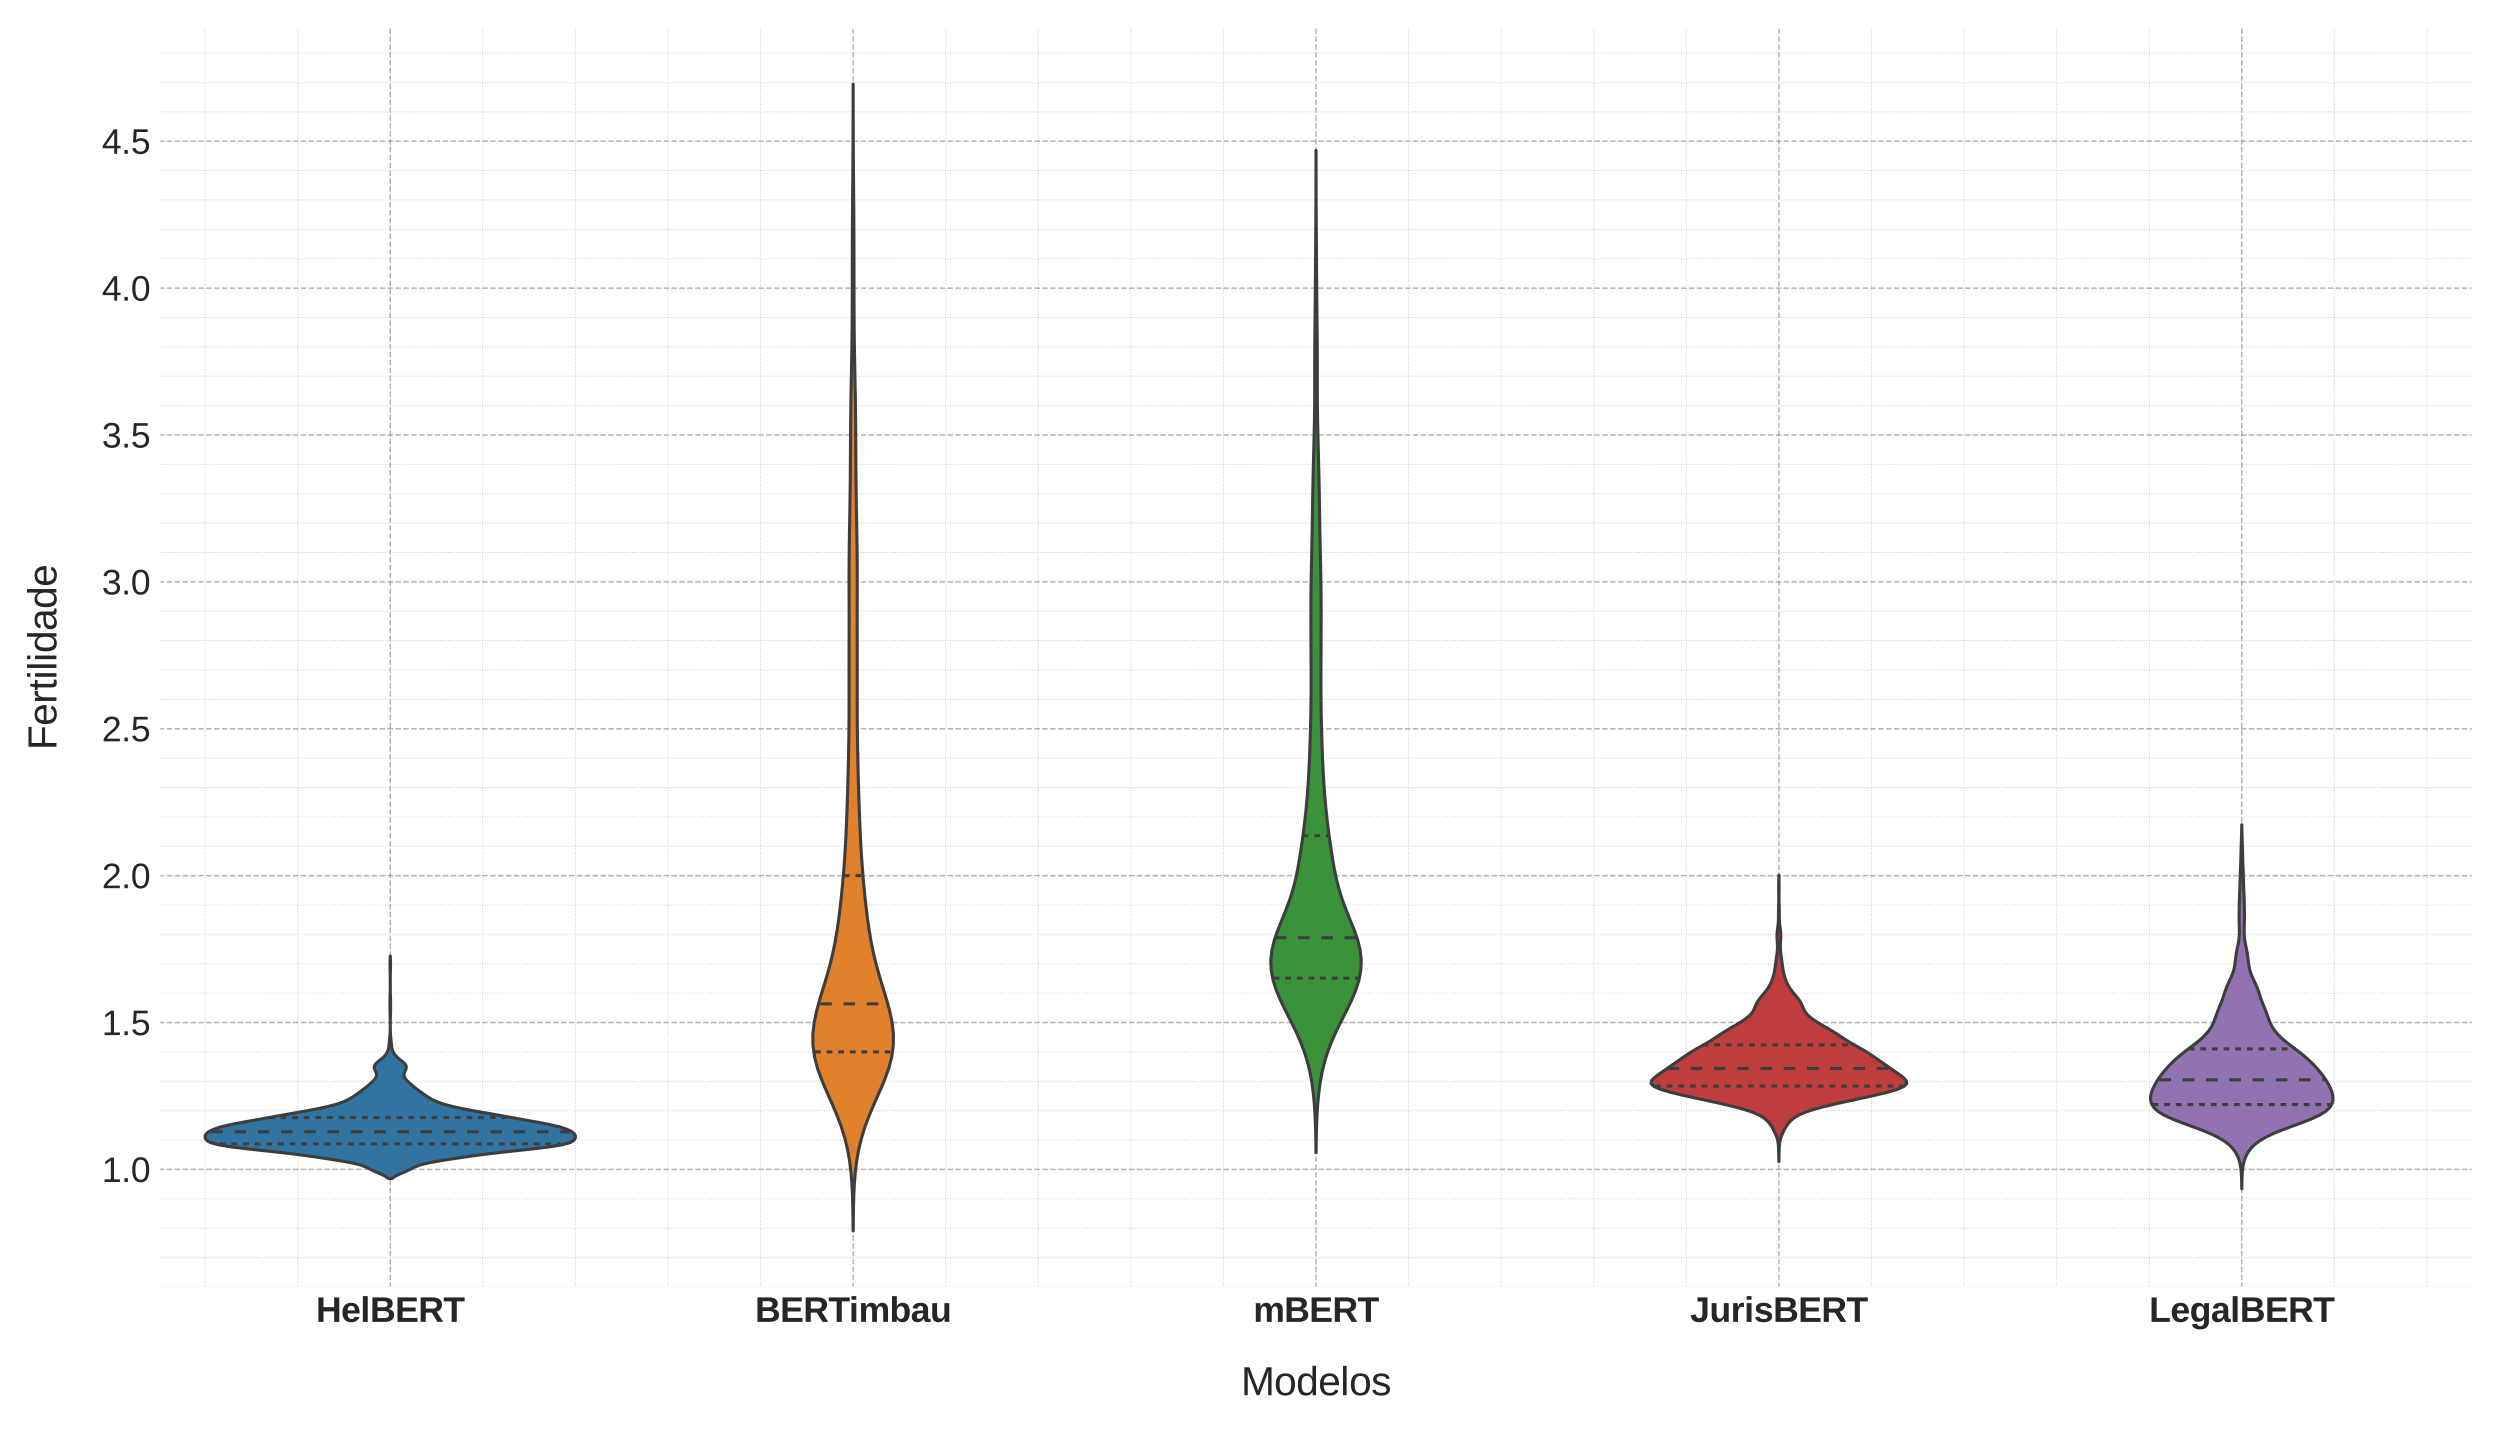 <?xml version="1.0" encoding="utf-8" standalone="no"?>
<!DOCTYPE svg PUBLIC "-//W3C//DTD SVG 1.1//EN"
  "http://www.w3.org/Graphics/SVG/1.1/DTD/svg11.dtd">
<svg xmlns:xlink="http://www.w3.org/1999/xlink" width="1008pt" height="576pt" viewBox="0 0 1008 576" xmlns="http://www.w3.org/2000/svg" version="1.1">
 <defs>
  <style type="text/css">*{stroke-linejoin: round; stroke-linecap: butt}</style>
 </defs>
 <g id="figure_1">
  <g id="patch_1">
   <path d="M 0 576 
L 1008 576 
L 1008 0 
L 0 0 
z
" style="fill: #ffffff"/>
  </g>
  <g id="axes_1">
   <g id="patch_2">
    <path d="M 64.04 519.34 
L 997.2 519.34 
L 997.2 10.8 
L 64.04 10.8 
z
" style="fill: #ffffff"/>
   </g>
   <g id="matplotlib.axis_1">
    <g id="xtick_1">
     <g id="line2d_1">
      <path d="M 157.356 519.34 
L 157.356 10.8 
" clip-path="url(#p444ce2a806)" style="fill: none; stroke-dasharray: 2.22,0.96; stroke-dashoffset: 0; stroke: #808080; stroke-opacity: 0.6; stroke-width: 0.6"/>
     </g>
     <g id="line2d_2"/>
     <g id="text_1">
      <!-- HelBERT -->
      <g style="fill: #262626" transform="translate(127.408 532.986) scale(0.14 -0.14)">
       <defs>
        <path id="LiberationSans-Bold-48" d="M 3269 0 
L 3269 1888 
L 1350 1888 
L 1350 0 
L 428 0 
L 428 4403 
L 1350 4403 
L 1350 2650 
L 3269 2650 
L 3269 4403 
L 4191 4403 
L 4191 0 
L 3269 0 
z
" transform="scale(0.016)"/>
        <path id="LiberationSans-Bold-65" d="M 1831 -63 
Q 1466 -63 1173 45 
Q 881 153 675 373 
Q 469 594 359 926 
Q 250 1259 250 1706 
Q 250 2191 379 2522 
Q 509 2853 729 3058 
Q 950 3263 1237 3353 
Q 1525 3444 1844 3444 
Q 2244 3444 2526 3305 
Q 2809 3166 2990 2916 
Q 3172 2666 3256 2317 
Q 3341 1969 3341 1547 
L 3341 1522 
L 1172 1522 
Q 1172 1309 1209 1126 
Q 1247 944 1331 811 
Q 1416 678 1550 601 
Q 1684 525 1875 525 
Q 2106 525 2253 623 
Q 2400 722 2463 928 
L 3291 856 
Q 3234 713 3132 550 
Q 3031 388 2862 252 
Q 2694 116 2442 26 
Q 2191 -63 1831 -63 
z
M 1831 2891 
Q 1697 2891 1580 2845 
Q 1463 2800 1377 2701 
Q 1291 2603 1237 2447 
Q 1184 2291 1178 2072 
L 2491 2072 
Q 2466 2481 2294 2686 
Q 2122 2891 1831 2891 
z
" transform="scale(0.016)"/>
        <path id="LiberationSans-Bold-6c" d="M 447 0 
L 447 4638 
L 1325 4638 
L 1325 0 
L 447 0 
z
" transform="scale(0.016)"/>
        <path id="LiberationSans-Bold-42" d="M 4331 1256 
Q 4331 922 4197 683 
Q 4063 444 3830 292 
Q 3597 141 3287 70 
Q 2978 0 2631 0 
L 428 0 
L 428 4403 
L 2444 4403 
Q 2834 4403 3139 4336 
Q 3444 4269 3653 4131 
Q 3863 3994 3970 3786 
Q 4078 3578 4078 3297 
Q 4078 2922 3870 2664 
Q 3663 2406 3238 2316 
Q 3772 2253 4051 1979 
Q 4331 1706 4331 1256 
z
M 3150 3172 
Q 3150 3469 2961 3594 
Q 2772 3719 2400 3719 
L 1350 3719 
L 1350 2628 
L 2406 2628 
Q 2797 2628 2973 2764 
Q 3150 2900 3150 3172 
z
M 3406 1328 
Q 3406 1503 3337 1622 
Q 3269 1741 3148 1812 
Q 3028 1884 2867 1915 
Q 2706 1947 2519 1947 
L 1350 1947 
L 1350 684 
L 2553 684 
Q 2734 684 2890 714 
Q 3047 744 3161 817 
Q 3275 891 3340 1016 
Q 3406 1141 3406 1328 
z
" transform="scale(0.016)"/>
        <path id="LiberationSans-Bold-45" d="M 428 0 
L 428 4403 
L 3891 4403 
L 3891 3691 
L 1350 3691 
L 1350 2584 
L 3700 2584 
L 3700 1872 
L 1350 1872 
L 1350 713 
L 4019 713 
L 4019 0 
L 428 0 
z
" transform="scale(0.016)"/>
        <path id="LiberationSans-Bold-52" d="M 3453 0 
L 2431 1672 
L 1350 1672 
L 1350 0 
L 428 0 
L 428 4403 
L 2628 4403 
Q 3041 4403 3348 4311 
Q 3656 4219 3862 4048 
Q 4069 3878 4170 3636 
Q 4272 3394 4272 3091 
Q 4272 2844 4198 2639 
Q 4125 2434 3995 2275 
Q 3866 2116 3687 2008 
Q 3509 1900 3300 1850 
L 4491 0 
L 3453 0 
z
M 3344 3053 
Q 3344 3375 3133 3531 
Q 2922 3688 2531 3688 
L 1350 3688 
L 1350 2388 
L 2556 2388 
Q 2763 2388 2911 2436 
Q 3059 2484 3154 2573 
Q 3250 2663 3297 2784 
Q 3344 2906 3344 3053 
z
" transform="scale(0.016)"/>
        <path id="LiberationSans-Bold-54" d="M 2416 3691 
L 2416 0 
L 1494 0 
L 1494 3691 
L 72 3691 
L 72 4403 
L 3841 4403 
L 3841 3691 
L 2416 3691 
z
" transform="scale(0.016)"/>
       </defs>
       <use xlink:href="#LiberationSans-Bold-48"/>
       <use xlink:href="#LiberationSans-Bold-65" x="72.217"/>
       <use xlink:href="#LiberationSans-Bold-6c" x="127.832"/>
       <use xlink:href="#LiberationSans-Bold-42" x="155.615"/>
       <use xlink:href="#LiberationSans-Bold-45" x="227.832"/>
       <use xlink:href="#LiberationSans-Bold-52" x="294.531"/>
       <use xlink:href="#LiberationSans-Bold-54" x="366.748"/>
      </g>
     </g>
    </g>
    <g id="xtick_2">
     <g id="line2d_3">
      <path d="M 343.988 519.34 
L 343.988 10.8 
" clip-path="url(#p444ce2a806)" style="fill: none; stroke-dasharray: 2.22,0.96; stroke-dashoffset: 0; stroke: #808080; stroke-opacity: 0.6; stroke-width: 0.6"/>
     </g>
     <g id="line2d_4"/>
     <g id="text_2">
      <!-- BERTimbau -->
      <g style="fill: #262626" transform="translate(304.442 532.986) scale(0.14 -0.14)">
       <defs>
        <path id="LiberationSans-Bold-69" d="M 447 3991 
L 447 4638 
L 1325 4638 
L 1325 3991 
L 447 3991 
z
M 447 0 
L 447 3381 
L 1325 3381 
L 1325 0 
L 447 0 
z
" transform="scale(0.016)"/>
        <path id="LiberationSans-Bold-6d" d="M 2438 0 
L 2438 1897 
Q 2438 2094 2411 2258 
Q 2384 2422 2323 2539 
Q 2263 2656 2164 2722 
Q 2066 2788 1925 2788 
Q 1791 2788 1681 2717 
Q 1572 2647 1492 2517 
Q 1413 2388 1369 2208 
Q 1325 2028 1325 1813 
L 1325 0 
L 447 0 
L 447 2625 
Q 447 2734 445 2850 
Q 444 2966 439 3070 
Q 434 3175 431 3258 
Q 428 3341 422 3381 
L 1259 3381 
Q 1266 3344 1272 3261 
Q 1278 3178 1284 3078 
Q 1291 2978 1295 2878 
Q 1300 2778 1300 2709 
L 1313 2709 
Q 1475 3097 1717 3272 
Q 1959 3447 2297 3447 
Q 2684 3447 2920 3258 
Q 3156 3069 3238 2709 
L 3256 2709 
Q 3347 2919 3451 3059 
Q 3556 3200 3682 3286 
Q 3809 3372 3957 3409 
Q 4106 3447 4281 3447 
Q 4559 3447 4751 3347 
Q 4944 3247 5064 3072 
Q 5184 2897 5239 2659 
Q 5294 2422 5294 2147 
L 5294 0 
L 4422 0 
L 4422 1897 
Q 4422 2094 4395 2258 
Q 4369 2422 4308 2539 
Q 4247 2656 4148 2722 
Q 4050 2788 3909 2788 
Q 3778 2788 3670 2720 
Q 3563 2653 3483 2529 
Q 3403 2406 3359 2234 
Q 3316 2063 3309 1853 
L 3309 0 
L 2438 0 
z
" transform="scale(0.016)"/>
        <path id="LiberationSans-Bold-62" d="M 3647 1703 
Q 3647 1319 3570 995 
Q 3494 672 3334 436 
Q 3175 200 2929 68 
Q 2684 -63 2350 -63 
Q 2200 -63 2050 -31 
Q 1900 0 1765 72 
Q 1631 144 1518 259 
Q 1406 375 1325 544 
L 1319 544 
Q 1319 478 1314 393 
Q 1309 309 1303 229 
Q 1297 150 1289 87 
Q 1281 25 1275 0 
L 422 0 
Q 431 109 439 311 
Q 447 513 447 772 
L 447 4638 
L 1325 4638 
L 1325 3344 
Q 1325 3244 1323 3148 
Q 1322 3053 1319 2972 
Q 1316 2878 1313 2794 
L 1325 2794 
Q 1484 3144 1762 3294 
Q 2041 3444 2406 3444 
Q 2731 3444 2965 3314 
Q 3200 3184 3351 2951 
Q 3503 2719 3575 2400 
Q 3647 2081 3647 1703 
z
M 2731 1703 
Q 2731 2278 2562 2556 
Q 2394 2834 2041 2834 
Q 1906 2834 1775 2781 
Q 1644 2728 1541 2595 
Q 1438 2463 1375 2239 
Q 1313 2016 1313 1675 
Q 1313 1344 1375 1125 
Q 1438 906 1538 775 
Q 1638 644 1769 591 
Q 1900 538 2034 538 
Q 2369 538 2550 814 
Q 2731 1091 2731 1703 
z
" transform="scale(0.016)"/>
        <path id="LiberationSans-Bold-61" d="M 1228 -63 
Q 984 -63 792 4 
Q 600 72 465 201 
Q 331 331 259 522 
Q 188 713 188 956 
Q 188 1256 292 1461 
Q 397 1666 578 1792 
Q 759 1919 1003 1976 
Q 1247 2034 1522 2038 
L 2250 2050 
L 2250 2222 
Q 2250 2406 2217 2529 
Q 2184 2653 2121 2731 
Q 2059 2809 1967 2842 
Q 1875 2875 1756 2875 
Q 1647 2875 1561 2853 
Q 1475 2831 1412 2776 
Q 1350 2722 1311 2630 
Q 1272 2538 1256 2397 
L 341 2441 
Q 378 2663 478 2845 
Q 578 3028 754 3162 
Q 931 3297 1189 3370 
Q 1447 3444 1794 3444 
Q 2109 3444 2356 3366 
Q 2603 3288 2775 3133 
Q 2947 2978 3037 2753 
Q 3128 2528 3128 2231 
L 3128 1000 
Q 3128 881 3139 787 
Q 3150 694 3179 630 
Q 3209 566 3264 533 
Q 3319 500 3406 500 
Q 3506 500 3600 519 
L 3600 44 
Q 3522 25 3459 9 
Q 3397 -6 3334 -15 
Q 3272 -25 3201 -31 
Q 3131 -38 3038 -38 
Q 2706 -38 2548 125 
Q 2391 288 2359 603 
L 2341 603 
Q 2166 288 1892 112 
Q 1619 -63 1228 -63 
z
M 2250 1566 
L 1800 1559 
Q 1659 1553 1532 1536 
Q 1406 1519 1311 1464 
Q 1216 1409 1159 1306 
Q 1103 1203 1103 1025 
Q 1103 784 1214 667 
Q 1325 550 1509 550 
Q 1678 550 1815 622 
Q 1953 694 2048 811 
Q 2144 928 2197 1081 
Q 2250 1234 2250 1394 
L 2250 1566 
z
" transform="scale(0.016)"/>
        <path id="LiberationSans-Bold-75" d="M 1275 3381 
L 1275 1484 
Q 1275 1288 1306 1123 
Q 1338 959 1409 842 
Q 1481 725 1595 659 
Q 1709 594 1875 594 
Q 2034 594 2164 664 
Q 2294 734 2387 864 
Q 2481 994 2532 1173 
Q 2584 1353 2584 1569 
L 2584 3381 
L 3463 3381 
L 3463 756 
Q 3463 650 3464 533 
Q 3466 416 3470 311 
Q 3475 206 3479 123 
Q 3484 41 3488 0 
L 2650 0 
Q 2647 38 2639 120 
Q 2631 203 2626 303 
Q 2622 403 2617 503 
Q 2613 603 2613 672 
L 2597 672 
Q 2422 288 2151 112 
Q 1881 -63 1509 -63 
Q 1206 -63 993 37 
Q 781 138 648 311 
Q 516 484 456 721 
Q 397 959 397 1234 
L 397 3381 
L 1275 3381 
z
" transform="scale(0.016)"/>
       </defs>
       <use xlink:href="#LiberationSans-Bold-42"/>
       <use xlink:href="#LiberationSans-Bold-45" x="72.217"/>
       <use xlink:href="#LiberationSans-Bold-52" x="138.916"/>
       <use xlink:href="#LiberationSans-Bold-54" x="211.133"/>
       <use xlink:href="#LiberationSans-Bold-69" x="270.467"/>
       <use xlink:href="#LiberationSans-Bold-6d" x="298.25"/>
       <use xlink:href="#LiberationSans-Bold-62" x="387.166"/>
       <use xlink:href="#LiberationSans-Bold-61" x="448.25"/>
       <use xlink:href="#LiberationSans-Bold-75" x="503.865"/>
      </g>
     </g>
    </g>
    <g id="xtick_3">
     <g id="line2d_5">
      <path d="M 530.62 519.34 
L 530.62 10.8 
" clip-path="url(#p444ce2a806)" style="fill: none; stroke-dasharray: 2.22,0.96; stroke-dashoffset: 0; stroke: #808080; stroke-opacity: 0.6; stroke-width: 0.6"/>
     </g>
     <g id="line2d_6"/>
     <g id="text_3">
      <!-- mBERT -->
      <g style="fill: #262626" transform="translate(505.34 532.986) scale(0.14 -0.14)">
       <use xlink:href="#LiberationSans-Bold-6d"/>
       <use xlink:href="#LiberationSans-Bold-42" x="88.916"/>
       <use xlink:href="#LiberationSans-Bold-45" x="161.133"/>
       <use xlink:href="#LiberationSans-Bold-52" x="227.832"/>
       <use xlink:href="#LiberationSans-Bold-54" x="300.049"/>
      </g>
     </g>
    </g>
    <g id="xtick_4">
     <g id="line2d_7">
      <path d="M 717.252 519.34 
L 717.252 10.8 
" clip-path="url(#p444ce2a806)" style="fill: none; stroke-dasharray: 2.22,0.96; stroke-dashoffset: 0; stroke: #808080; stroke-opacity: 0.6; stroke-width: 0.6"/>
     </g>
     <g id="line2d_8"/>
     <g id="text_4">
      <!-- JurisBERT -->
      <g style="fill: #262626" transform="translate(681.467 532.986) scale(0.14 -0.14)">
       <defs>
        <path id="LiberationSans-Bold-4a" d="M 1638 -63 
Q 1306 -63 1047 6 
Q 788 75 597 225 
Q 406 375 282 614 
Q 159 853 97 1194 
L 1013 1328 
Q 1044 1144 1100 1017 
Q 1156 891 1236 811 
Q 1316 731 1419 695 
Q 1522 659 1644 659 
Q 1919 659 2061 843 
Q 2203 1028 2203 1372 
L 2203 3681 
L 1325 3681 
L 1325 4403 
L 3122 4403 
L 3122 1394 
Q 3122 1059 3025 789 
Q 2928 519 2739 330 
Q 2550 141 2273 39 
Q 1997 -63 1638 -63 
z
" transform="scale(0.016)"/>
        <path id="LiberationSans-Bold-72" d="M 447 0 
L 447 2588 
Q 447 2697 445 2819 
Q 444 2941 439 3052 
Q 434 3163 431 3252 
Q 428 3341 422 3381 
L 1259 3381 
Q 1266 3344 1272 3251 
Q 1278 3159 1284 3050 
Q 1291 2941 1295 2833 
Q 1300 2725 1300 2659 
L 1313 2659 
Q 1378 2844 1443 2989 
Q 1509 3134 1598 3236 
Q 1688 3338 1813 3392 
Q 1938 3447 2122 3447 
Q 2200 3447 2276 3433 
Q 2353 3419 2394 3400 
L 2394 2666 
Q 2309 2684 2223 2698 
Q 2138 2713 2019 2713 
Q 1691 2713 1508 2447 
Q 1325 2181 1325 1659 
L 1325 0 
L 447 0 
z
" transform="scale(0.016)"/>
        <path id="LiberationSans-Bold-73" d="M 3297 988 
Q 3297 744 3195 550 
Q 3094 356 2900 220 
Q 2706 84 2425 10 
Q 2144 -63 1784 -63 
Q 1463 -63 1203 -16 
Q 944 31 748 139 
Q 553 247 422 419 
Q 291 591 225 844 
L 997 959 
Q 1034 819 1100 731 
Q 1166 644 1262 597 
Q 1359 550 1489 534 
Q 1619 519 1784 519 
Q 1934 519 2064 536 
Q 2194 553 2289 595 
Q 2384 638 2437 714 
Q 2491 791 2491 906 
Q 2491 1038 2414 1114 
Q 2338 1191 2205 1239 
Q 2072 1288 1892 1323 
Q 1713 1359 1509 1406 
Q 1297 1453 1090 1518 
Q 884 1584 721 1696 
Q 559 1809 459 1982 
Q 359 2156 359 2422 
Q 359 2663 453 2852 
Q 547 3041 728 3173 
Q 909 3306 1176 3376 
Q 1444 3447 1791 3447 
Q 2066 3447 2303 3395 
Q 2541 3344 2728 3233 
Q 2916 3122 3042 2950 
Q 3169 2778 3219 2534 
L 2441 2453 
Q 2419 2575 2362 2654 
Q 2306 2734 2223 2781 
Q 2141 2828 2031 2845 
Q 1922 2863 1791 2863 
Q 1478 2863 1322 2783 
Q 1166 2703 1166 2516 
Q 1166 2400 1230 2331 
Q 1294 2263 1411 2217 
Q 1528 2172 1689 2139 
Q 1850 2106 2041 2059 
Q 2275 2009 2501 1942 
Q 2728 1875 2904 1758 
Q 3081 1641 3189 1456 
Q 3297 1272 3297 988 
z
" transform="scale(0.016)"/>
       </defs>
       <use xlink:href="#LiberationSans-Bold-4a"/>
       <use xlink:href="#LiberationSans-Bold-75" x="55.615"/>
       <use xlink:href="#LiberationSans-Bold-72" x="116.699"/>
       <use xlink:href="#LiberationSans-Bold-69" x="155.615"/>
       <use xlink:href="#LiberationSans-Bold-73" x="183.398"/>
       <use xlink:href="#LiberationSans-Bold-42" x="239.014"/>
       <use xlink:href="#LiberationSans-Bold-45" x="311.23"/>
       <use xlink:href="#LiberationSans-Bold-52" x="377.93"/>
       <use xlink:href="#LiberationSans-Bold-54" x="450.146"/>
      </g>
     </g>
    </g>
    <g id="xtick_5">
     <g id="line2d_9">
      <path d="M 903.884 519.34 
L 903.884 10.8 
" clip-path="url(#p444ce2a806)" style="fill: none; stroke-dasharray: 2.22,0.96; stroke-dashoffset: 0; stroke: #808080; stroke-opacity: 0.6; stroke-width: 0.6"/>
     </g>
     <g id="line2d_10"/>
     <g id="text_5">
      <!-- LegalBERT -->
      <g style="fill: #262626" transform="translate(866.548 532.986) scale(0.14 -0.14)">
       <defs>
        <path id="LiberationSans-Bold-4c" d="M 428 0 
L 428 4403 
L 1350 4403 
L 1350 713 
L 3713 713 
L 3713 0 
L 428 0 
z
" transform="scale(0.016)"/>
        <path id="LiberationSans-Bold-67" d="M 1863 -1356 
Q 1528 -1356 1273 -1289 
Q 1019 -1222 839 -1101 
Q 659 -981 551 -814 
Q 444 -647 403 -447 
L 1281 -344 
Q 1328 -547 1483 -662 
Q 1638 -778 1888 -778 
Q 2044 -778 2173 -734 
Q 2303 -691 2395 -586 
Q 2488 -481 2539 -309 
Q 2591 -138 2591 116 
Q 2591 203 2591 293 
Q 2591 384 2594 459 
Q 2597 547 2597 628 
L 2591 628 
Q 2438 300 2161 153 
Q 1884 6 1503 6 
Q 1181 6 948 132 
Q 716 259 562 486 
Q 409 713 336 1027 
Q 263 1341 263 1719 
Q 263 2109 341 2426 
Q 419 2744 580 2972 
Q 741 3200 986 3323 
Q 1231 3447 1569 3447 
Q 1906 3447 2173 3303 
Q 2441 3159 2591 2838 
L 2606 2838 
Q 2606 2903 2611 2989 
Q 2616 3075 2622 3154 
Q 2628 3234 2636 3296 
Q 2644 3359 2650 3381 
L 3481 3381 
Q 3475 3269 3469 3066 
Q 3463 2863 3463 2600 
L 3463 103 
Q 3463 -266 3356 -539 
Q 3250 -813 3045 -994 
Q 2841 -1175 2542 -1265 
Q 2244 -1356 1863 -1356 
z
M 2597 1738 
Q 2597 2056 2534 2268 
Q 2472 2481 2372 2609 
Q 2272 2738 2142 2791 
Q 2013 2844 1881 2844 
Q 1713 2844 1583 2778 
Q 1453 2713 1362 2575 
Q 1272 2438 1225 2225 
Q 1178 2013 1178 1719 
Q 1178 1172 1353 894 
Q 1528 616 1875 616 
Q 2006 616 2136 667 
Q 2266 719 2369 848 
Q 2472 978 2534 1193 
Q 2597 1409 2597 1738 
z
" transform="scale(0.016)"/>
       </defs>
       <use xlink:href="#LiberationSans-Bold-4c"/>
       <use xlink:href="#LiberationSans-Bold-65" x="61.084"/>
       <use xlink:href="#LiberationSans-Bold-67" x="116.699"/>
       <use xlink:href="#LiberationSans-Bold-61" x="177.783"/>
       <use xlink:href="#LiberationSans-Bold-6c" x="233.398"/>
       <use xlink:href="#LiberationSans-Bold-42" x="261.182"/>
       <use xlink:href="#LiberationSans-Bold-45" x="333.398"/>
       <use xlink:href="#LiberationSans-Bold-52" x="400.098"/>
       <use xlink:href="#LiberationSans-Bold-54" x="472.314"/>
      </g>
     </g>
    </g>
    <g id="xtick_6">
     <g id="line2d_11">
      <path d="M 82.703 519.34 
L 82.703 10.8 
" clip-path="url(#p444ce2a806)" style="fill: none; stroke-dasharray: 0.4,0.66; stroke-dashoffset: 0; stroke: #808080; stroke-opacity: 0.4; stroke-width: 0.4"/>
     </g>
     <g id="line2d_12"/>
    </g>
    <g id="xtick_7">
     <g id="line2d_13">
      <path d="M 120.03 519.34 
L 120.03 10.8 
" clip-path="url(#p444ce2a806)" style="fill: none; stroke-dasharray: 0.4,0.66; stroke-dashoffset: 0; stroke: #808080; stroke-opacity: 0.4; stroke-width: 0.4"/>
     </g>
     <g id="line2d_14"/>
    </g>
    <g id="xtick_8">
     <g id="line2d_15">
      <path d="M 194.682 519.34 
L 194.682 10.8 
" clip-path="url(#p444ce2a806)" style="fill: none; stroke-dasharray: 0.4,0.66; stroke-dashoffset: 0; stroke: #808080; stroke-opacity: 0.4; stroke-width: 0.4"/>
     </g>
     <g id="line2d_16"/>
    </g>
    <g id="xtick_9">
     <g id="line2d_17">
      <path d="M 232.009 519.34 
L 232.009 10.8 
" clip-path="url(#p444ce2a806)" style="fill: none; stroke-dasharray: 0.4,0.66; stroke-dashoffset: 0; stroke: #808080; stroke-opacity: 0.4; stroke-width: 0.4"/>
     </g>
     <g id="line2d_18"/>
    </g>
    <g id="xtick_10">
     <g id="line2d_19">
      <path d="M 269.335 519.34 
L 269.335 10.8 
" clip-path="url(#p444ce2a806)" style="fill: none; stroke-dasharray: 0.4,0.66; stroke-dashoffset: 0; stroke: #808080; stroke-opacity: 0.4; stroke-width: 0.4"/>
     </g>
     <g id="line2d_20"/>
    </g>
    <g id="xtick_11">
     <g id="line2d_21">
      <path d="M 306.662 519.34 
L 306.662 10.8 
" clip-path="url(#p444ce2a806)" style="fill: none; stroke-dasharray: 0.4,0.66; stroke-dashoffset: 0; stroke: #808080; stroke-opacity: 0.4; stroke-width: 0.4"/>
     </g>
     <g id="line2d_22"/>
    </g>
    <g id="xtick_12">
     <g id="line2d_23">
      <path d="M 381.314 519.34 
L 381.314 10.8 
" clip-path="url(#p444ce2a806)" style="fill: none; stroke-dasharray: 0.4,0.66; stroke-dashoffset: 0; stroke: #808080; stroke-opacity: 0.4; stroke-width: 0.4"/>
     </g>
     <g id="line2d_24"/>
    </g>
    <g id="xtick_13">
     <g id="line2d_25">
      <path d="M 418.641 519.34 
L 418.641 10.8 
" clip-path="url(#p444ce2a806)" style="fill: none; stroke-dasharray: 0.4,0.66; stroke-dashoffset: 0; stroke: #808080; stroke-opacity: 0.4; stroke-width: 0.4"/>
     </g>
     <g id="line2d_26"/>
    </g>
    <g id="xtick_14">
     <g id="line2d_27">
      <path d="M 455.967 519.34 
L 455.967 10.8 
" clip-path="url(#p444ce2a806)" style="fill: none; stroke-dasharray: 0.4,0.66; stroke-dashoffset: 0; stroke: #808080; stroke-opacity: 0.4; stroke-width: 0.4"/>
     </g>
     <g id="line2d_28"/>
    </g>
    <g id="xtick_15">
     <g id="line2d_29">
      <path d="M 493.294 519.34 
L 493.294 10.8 
" clip-path="url(#p444ce2a806)" style="fill: none; stroke-dasharray: 0.4,0.66; stroke-dashoffset: 0; stroke: #808080; stroke-opacity: 0.4; stroke-width: 0.4"/>
     </g>
     <g id="line2d_30"/>
    </g>
    <g id="xtick_16">
     <g id="line2d_31">
      <path d="M 567.946 519.34 
L 567.946 10.8 
" clip-path="url(#p444ce2a806)" style="fill: none; stroke-dasharray: 0.4,0.66; stroke-dashoffset: 0; stroke: #808080; stroke-opacity: 0.4; stroke-width: 0.4"/>
     </g>
     <g id="line2d_32"/>
    </g>
    <g id="xtick_17">
     <g id="line2d_33">
      <path d="M 605.273 519.34 
L 605.273 10.8 
" clip-path="url(#p444ce2a806)" style="fill: none; stroke-dasharray: 0.4,0.66; stroke-dashoffset: 0; stroke: #808080; stroke-opacity: 0.4; stroke-width: 0.4"/>
     </g>
     <g id="line2d_34"/>
    </g>
    <g id="xtick_18">
     <g id="line2d_35">
      <path d="M 642.599 519.34 
L 642.599 10.8 
" clip-path="url(#p444ce2a806)" style="fill: none; stroke-dasharray: 0.4,0.66; stroke-dashoffset: 0; stroke: #808080; stroke-opacity: 0.4; stroke-width: 0.4"/>
     </g>
     <g id="line2d_36"/>
    </g>
    <g id="xtick_19">
     <g id="line2d_37">
      <path d="M 679.926 519.34 
L 679.926 10.8 
" clip-path="url(#p444ce2a806)" style="fill: none; stroke-dasharray: 0.4,0.66; stroke-dashoffset: 0; stroke: #808080; stroke-opacity: 0.4; stroke-width: 0.4"/>
     </g>
     <g id="line2d_38"/>
    </g>
    <g id="xtick_20">
     <g id="line2d_39">
      <path d="M 754.578 519.34 
L 754.578 10.8 
" clip-path="url(#p444ce2a806)" style="fill: none; stroke-dasharray: 0.4,0.66; stroke-dashoffset: 0; stroke: #808080; stroke-opacity: 0.4; stroke-width: 0.4"/>
     </g>
     <g id="line2d_40"/>
    </g>
    <g id="xtick_21">
     <g id="line2d_41">
      <path d="M 791.905 519.34 
L 791.905 10.8 
" clip-path="url(#p444ce2a806)" style="fill: none; stroke-dasharray: 0.4,0.66; stroke-dashoffset: 0; stroke: #808080; stroke-opacity: 0.4; stroke-width: 0.4"/>
     </g>
     <g id="line2d_42"/>
    </g>
    <g id="xtick_22">
     <g id="line2d_43">
      <path d="M 829.231 519.34 
L 829.231 10.8 
" clip-path="url(#p444ce2a806)" style="fill: none; stroke-dasharray: 0.4,0.66; stroke-dashoffset: 0; stroke: #808080; stroke-opacity: 0.4; stroke-width: 0.4"/>
     </g>
     <g id="line2d_44"/>
    </g>
    <g id="xtick_23">
     <g id="line2d_45">
      <path d="M 866.558 519.34 
L 866.558 10.8 
" clip-path="url(#p444ce2a806)" style="fill: none; stroke-dasharray: 0.4,0.66; stroke-dashoffset: 0; stroke: #808080; stroke-opacity: 0.4; stroke-width: 0.4"/>
     </g>
     <g id="line2d_46"/>
    </g>
    <g id="xtick_24">
     <g id="line2d_47">
      <path d="M 941.21 519.34 
L 941.21 10.8 
" clip-path="url(#p444ce2a806)" style="fill: none; stroke-dasharray: 0.4,0.66; stroke-dashoffset: 0; stroke: #808080; stroke-opacity: 0.4; stroke-width: 0.4"/>
     </g>
     <g id="line2d_48"/>
    </g>
    <g id="xtick_25">
     <g id="line2d_49">
      <path d="M 978.537 519.34 
L 978.537 10.8 
" clip-path="url(#p444ce2a806)" style="fill: none; stroke-dasharray: 0.4,0.66; stroke-dashoffset: 0; stroke: #808080; stroke-opacity: 0.4; stroke-width: 0.4"/>
     </g>
     <g id="line2d_50"/>
    </g>
    <g id="text_6">
     <!-- Modelos -->
     <g style="fill: #262626" transform="translate(500.384 562.547) scale(0.16 -0.16)">
      <defs>
       <path id="LiberationSans-4d" d="M 4269 0 
L 4269 2938 
Q 4269 3097 4272 3262 
Q 4275 3428 4281 3566 
Q 4288 3725 4297 3875 
Q 4253 3716 4206 3559 
Q 4166 3425 4117 3273 
Q 4069 3122 4022 3000 
L 2884 0 
L 2466 0 
L 1313 3000 
Q 1294 3047 1273 3109 
Q 1253 3172 1229 3242 
Q 1206 3313 1182 3386 
Q 1159 3459 1138 3531 
Q 1084 3697 1034 3875 
Q 1038 3700 1044 3528 
Q 1050 3381 1053 3220 
Q 1056 3059 1056 2938 
L 1056 0 
L 525 0 
L 525 4403 
L 1309 4403 
L 2481 1350 
Q 2503 1288 2534 1189 
Q 2566 1091 2594 987 
Q 2622 884 2645 792 
Q 2669 700 2678 650 
Q 2688 700 2713 794 
Q 2738 888 2770 991 
Q 2803 1094 2834 1191 
Q 2866 1288 2891 1350 
L 4041 4403 
L 4806 4403 
L 4806 0 
L 4269 0 
z
" transform="scale(0.016)"/>
       <path id="LiberationSans-6f" d="M 3291 1694 
Q 3291 806 2900 371 
Q 2509 -63 1766 -63 
Q 1413 -63 1134 43 
Q 856 150 664 369 
Q 472 588 370 917 
Q 269 1247 269 1694 
Q 269 3444 1784 3444 
Q 2178 3444 2464 3334 
Q 2750 3225 2933 3006 
Q 3116 2788 3203 2459 
Q 3291 2131 3291 1694 
z
M 2700 1694 
Q 2700 2088 2639 2344 
Q 2578 2600 2461 2753 
Q 2344 2906 2175 2967 
Q 2006 3028 1794 3028 
Q 1578 3028 1404 2964 
Q 1231 2900 1109 2745 
Q 988 2591 923 2334 
Q 859 2078 859 1694 
Q 859 1300 928 1042 
Q 997 784 1117 631 
Q 1238 478 1402 415 
Q 1566 353 1759 353 
Q 1975 353 2150 414 
Q 2325 475 2447 628 
Q 2569 781 2634 1040 
Q 2700 1300 2700 1694 
z
" transform="scale(0.016)"/>
       <path id="LiberationSans-64" d="M 2566 544 
Q 2409 219 2151 78 
Q 1894 -63 1513 -63 
Q 872 -63 570 368 
Q 269 800 269 1675 
Q 269 3444 1513 3444 
Q 1897 3444 2153 3303 
Q 2409 3163 2566 2856 
L 2572 2856 
Q 2572 2888 2570 2955 
Q 2569 3022 2567 3095 
Q 2566 3169 2566 3234 
Q 2566 3300 2566 3328 
L 2566 4638 
L 3128 4638 
L 3128 697 
Q 3128 575 3129 462 
Q 3131 350 3134 256 
Q 3138 163 3141 95 
Q 3144 28 3147 0 
L 2609 0 
Q 2603 31 2598 89 
Q 2594 147 2589 222 
Q 2584 297 2581 380 
Q 2578 463 2578 544 
L 2566 544 
z
M 859 1694 
Q 859 1344 903 1094 
Q 947 844 1044 683 
Q 1141 522 1291 447 
Q 1441 372 1656 372 
Q 1878 372 2048 444 
Q 2219 516 2333 677 
Q 2447 838 2506 1097 
Q 2566 1356 2566 1731 
Q 2566 2091 2506 2339 
Q 2447 2588 2331 2741 
Q 2216 2894 2048 2961 
Q 1881 3028 1663 3028 
Q 1456 3028 1306 2956 
Q 1156 2884 1056 2725 
Q 956 2566 907 2311 
Q 859 2056 859 1694 
z
" transform="scale(0.016)"/>
       <path id="LiberationSans-65" d="M 863 1572 
Q 863 1306 917 1082 
Q 972 859 1086 698 
Q 1200 538 1378 448 
Q 1556 359 1806 359 
Q 2172 359 2392 506 
Q 2613 653 2691 878 
L 3184 738 
Q 3131 597 3036 455 
Q 2941 313 2781 198 
Q 2622 84 2383 10 
Q 2144 -63 1806 -63 
Q 1056 -63 664 384 
Q 272 831 272 1713 
Q 272 2188 390 2517 
Q 509 2847 715 3053 
Q 922 3259 1197 3351 
Q 1472 3444 1784 3444 
Q 2209 3444 2495 3306 
Q 2781 3169 2954 2926 
Q 3128 2684 3201 2356 
Q 3275 2028 3275 1647 
L 3275 1572 
L 863 1572 
z
M 2694 2003 
Q 2647 2538 2422 2783 
Q 2197 3028 1775 3028 
Q 1634 3028 1479 2983 
Q 1325 2938 1194 2822 
Q 1063 2706 972 2507 
Q 881 2309 869 2003 
L 2694 2003 
z
" transform="scale(0.016)"/>
       <path id="LiberationSans-6c" d="M 431 0 
L 431 4638 
L 994 4638 
L 994 0 
L 431 0 
z
" transform="scale(0.016)"/>
       <path id="LiberationSans-73" d="M 2969 934 
Q 2969 697 2876 511 
Q 2784 325 2609 198 
Q 2434 72 2179 4 
Q 1925 -63 1597 -63 
Q 1303 -63 1067 -17 
Q 831 28 653 128 
Q 475 228 354 392 
Q 234 556 178 794 
L 675 891 
Q 747 619 972 492 
Q 1197 366 1597 366 
Q 1778 366 1929 391 
Q 2081 416 2190 477 
Q 2300 538 2361 639 
Q 2422 741 2422 891 
Q 2422 1044 2350 1142 
Q 2278 1241 2150 1306 
Q 2022 1372 1839 1420 
Q 1656 1469 1438 1528 
Q 1234 1581 1034 1647 
Q 834 1713 673 1820 
Q 513 1928 413 2087 
Q 313 2247 313 2488 
Q 313 2950 642 3192 
Q 972 3434 1603 3434 
Q 2163 3434 2492 3237 
Q 2822 3041 2909 2606 
L 2403 2544 
Q 2375 2675 2300 2764 
Q 2225 2853 2119 2908 
Q 2013 2963 1880 2986 
Q 1747 3009 1603 3009 
Q 1222 3009 1040 2893 
Q 859 2778 859 2544 
Q 859 2406 926 2317 
Q 994 2228 1114 2167 
Q 1234 2106 1403 2061 
Q 1572 2016 1775 1966 
Q 1909 1931 2050 1892 
Q 2191 1853 2323 1798 
Q 2456 1744 2573 1670 
Q 2691 1597 2778 1494 
Q 2866 1391 2917 1253 
Q 2969 1116 2969 934 
z
" transform="scale(0.016)"/>
      </defs>
      <use xlink:href="#LiberationSans-4d"/>
      <use xlink:href="#LiberationSans-6f" x="83.301"/>
      <use xlink:href="#LiberationSans-64" x="138.916"/>
      <use xlink:href="#LiberationSans-65" x="194.531"/>
      <use xlink:href="#LiberationSans-6c" x="250.146"/>
      <use xlink:href="#LiberationSans-6f" x="272.363"/>
      <use xlink:href="#LiberationSans-73" x="327.979"/>
     </g>
    </g>
   </g>
   <g id="matplotlib.axis_2">
    <g id="ytick_1">
     <g id="line2d_51">
      <path d="M 64.04 471.506 
L 997.2 471.506 
" clip-path="url(#p444ce2a806)" style="fill: none; stroke-dasharray: 2.22,0.96; stroke-dashoffset: 0; stroke: #808080; stroke-opacity: 0.6; stroke-width: 0.6"/>
     </g>
     <g id="line2d_52"/>
     <g id="text_7">
      <!-- 1.0 -->
      <g style="fill: #262626" transform="translate(41.08 476.579) scale(0.14 -0.14)">
       <defs>
        <path id="LiberationSans-31" d="M 488 0 
L 488 478 
L 1609 478 
L 1609 3866 
L 616 3156 
L 616 3688 
L 1656 4403 
L 2175 4403 
L 2175 478 
L 3247 478 
L 3247 0 
L 488 0 
z
" transform="scale(0.016)"/>
        <path id="LiberationSans-2e" d="M 584 0 
L 584 684 
L 1194 684 
L 1194 0 
L 584 0 
z
" transform="scale(0.016)"/>
        <path id="LiberationSans-30" d="M 3309 2203 
Q 3309 1569 3189 1136 
Q 3069 703 2861 436 
Q 2653 169 2372 53 
Q 2091 -63 1772 -63 
Q 1450 -63 1172 53 
Q 894 169 689 434 
Q 484 700 367 1133 
Q 250 1566 250 2203 
Q 250 2869 367 3305 
Q 484 3741 690 4000 
Q 897 4259 1178 4364 
Q 1459 4469 1791 4469 
Q 2106 4469 2382 4364 
Q 2659 4259 2865 4000 
Q 3072 3741 3190 3305 
Q 3309 2869 3309 2203 
z
M 2738 2203 
Q 2738 2728 2675 3076 
Q 2613 3425 2491 3633 
Q 2369 3841 2192 3927 
Q 2016 4013 1791 4013 
Q 1553 4013 1372 3925 
Q 1191 3838 1067 3630 
Q 944 3422 881 3073 
Q 819 2725 819 2203 
Q 819 1697 883 1350 
Q 947 1003 1070 792 
Q 1194 581 1372 489 
Q 1550 397 1778 397 
Q 2000 397 2178 489 
Q 2356 581 2479 792 
Q 2603 1003 2670 1350 
Q 2738 1697 2738 2203 
z
" transform="scale(0.016)"/>
       </defs>
       <use xlink:href="#LiberationSans-31"/>
       <use xlink:href="#LiberationSans-2e" x="55.615"/>
       <use xlink:href="#LiberationSans-30" x="83.398"/>
      </g>
     </g>
    </g>
    <g id="ytick_2">
     <g id="line2d_53">
      <path d="M 64.04 412.283 
L 997.2 412.283 
" clip-path="url(#p444ce2a806)" style="fill: none; stroke-dasharray: 2.22,0.96; stroke-dashoffset: 0; stroke: #808080; stroke-opacity: 0.6; stroke-width: 0.6"/>
     </g>
     <g id="line2d_54"/>
     <g id="text_8">
      <!-- 1.5 -->
      <g style="fill: #262626" transform="translate(41.08 417.356) scale(0.14 -0.14)">
       <defs>
        <path id="LiberationSans-35" d="M 3291 1434 
Q 3291 1103 3191 828 
Q 3091 553 2894 354 
Q 2697 156 2405 46 
Q 2113 -63 1728 -63 
Q 1381 -63 1123 18 
Q 866 100 687 242 
Q 509 384 404 575 
Q 300 766 256 984 
L 825 1050 
Q 859 925 921 808 
Q 984 691 1092 598 
Q 1200 506 1358 451 
Q 1516 397 1741 397 
Q 1959 397 2137 464 
Q 2316 531 2442 662 
Q 2569 794 2637 984 
Q 2706 1175 2706 1422 
Q 2706 1625 2640 1795 
Q 2575 1966 2453 2089 
Q 2331 2213 2154 2281 
Q 1978 2350 1753 2350 
Q 1613 2350 1494 2325 
Q 1375 2300 1273 2256 
Q 1172 2213 1089 2155 
Q 1006 2097 934 2034 
L 384 2034 
L 531 4403 
L 3034 4403 
L 3034 3925 
L 1044 3925 
L 959 2528 
Q 1109 2644 1334 2726 
Q 1559 2809 1869 2809 
Q 2197 2809 2459 2709 
Q 2722 2609 2906 2426 
Q 3091 2244 3191 1991 
Q 3291 1738 3291 1434 
z
" transform="scale(0.016)"/>
       </defs>
       <use xlink:href="#LiberationSans-31"/>
       <use xlink:href="#LiberationSans-2e" x="55.615"/>
       <use xlink:href="#LiberationSans-35" x="83.398"/>
      </g>
     </g>
    </g>
    <g id="ytick_3">
     <g id="line2d_55">
      <path d="M 64.04 353.059 
L 997.2 353.059 
" clip-path="url(#p444ce2a806)" style="fill: none; stroke-dasharray: 2.22,0.96; stroke-dashoffset: 0; stroke: #808080; stroke-opacity: 0.6; stroke-width: 0.6"/>
     </g>
     <g id="line2d_56"/>
     <g id="text_9">
      <!-- 2.0 -->
      <g style="fill: #262626" transform="translate(41.08 358.132) scale(0.14 -0.14)">
       <defs>
        <path id="LiberationSans-32" d="M 322 0 
L 322 397 
Q 481 763 711 1042 
Q 941 1322 1194 1548 
Q 1447 1775 1695 1969 
Q 1944 2163 2144 2356 
Q 2344 2550 2467 2762 
Q 2591 2975 2591 3244 
Q 2591 3431 2534 3573 
Q 2478 3716 2372 3812 
Q 2266 3909 2117 3957 
Q 1969 4006 1788 4006 
Q 1619 4006 1470 3959 
Q 1322 3913 1206 3819 
Q 1091 3725 1017 3586 
Q 944 3447 922 3263 
L 347 3316 
Q 375 3553 478 3762 
Q 581 3972 762 4130 
Q 944 4288 1198 4378 
Q 1453 4469 1788 4469 
Q 2116 4469 2372 4391 
Q 2628 4313 2804 4159 
Q 2981 4006 3075 3781 
Q 3169 3556 3169 3263 
Q 3169 3041 3089 2841 
Q 3009 2641 2876 2459 
Q 2744 2278 2569 2109 
Q 2394 1941 2203 1780 
Q 2013 1619 1819 1461 
Q 1625 1303 1454 1143 
Q 1284 984 1150 820 
Q 1016 656 941 478 
L 3238 478 
L 3238 0 
L 322 0 
z
" transform="scale(0.016)"/>
       </defs>
       <use xlink:href="#LiberationSans-32"/>
       <use xlink:href="#LiberationSans-2e" x="55.615"/>
       <use xlink:href="#LiberationSans-30" x="83.398"/>
      </g>
     </g>
    </g>
    <g id="ytick_4">
     <g id="line2d_57">
      <path d="M 64.04 293.836 
L 997.2 293.836 
" clip-path="url(#p444ce2a806)" style="fill: none; stroke-dasharray: 2.22,0.96; stroke-dashoffset: 0; stroke: #808080; stroke-opacity: 0.6; stroke-width: 0.6"/>
     </g>
     <g id="line2d_58"/>
     <g id="text_10">
      <!-- 2.5 -->
      <g style="fill: #262626" transform="translate(41.08 298.909) scale(0.14 -0.14)">
       <use xlink:href="#LiberationSans-32"/>
       <use xlink:href="#LiberationSans-2e" x="55.615"/>
       <use xlink:href="#LiberationSans-35" x="83.398"/>
      </g>
     </g>
    </g>
    <g id="ytick_5">
     <g id="line2d_59">
      <path d="M 64.04 234.612 
L 997.2 234.612 
" clip-path="url(#p444ce2a806)" style="fill: none; stroke-dasharray: 2.22,0.96; stroke-dashoffset: 0; stroke: #808080; stroke-opacity: 0.6; stroke-width: 0.6"/>
     </g>
     <g id="line2d_60"/>
     <g id="text_11">
      <!-- 3.0 -->
      <g style="fill: #262626" transform="translate(41.08 239.685) scale(0.14 -0.14)">
       <defs>
        <path id="LiberationSans-33" d="M 3278 1216 
Q 3278 913 3179 675 
Q 3081 438 2892 273 
Q 2703 109 2423 23 
Q 2144 -63 1784 -63 
Q 1375 -63 1095 39 
Q 816 141 634 308 
Q 453 475 362 689 
Q 272 903 244 1131 
L 825 1184 
Q 850 1009 917 865 
Q 984 722 1100 619 
Q 1216 516 1384 459 
Q 1553 403 1784 403 
Q 2209 403 2451 612 
Q 2694 822 2694 1234 
Q 2694 1478 2586 1626 
Q 2478 1775 2317 1858 
Q 2156 1941 1967 1969 
Q 1778 1997 1619 1997 
L 1300 1997 
L 1300 2484 
L 1606 2484 
Q 1766 2484 1937 2517 
Q 2109 2550 2251 2636 
Q 2394 2722 2486 2869 
Q 2578 3016 2578 3244 
Q 2578 3597 2370 3801 
Q 2163 4006 1753 4006 
Q 1381 4006 1151 3815 
Q 922 3625 884 3278 
L 319 3322 
Q 353 3613 478 3828 
Q 603 4044 795 4186 
Q 988 4328 1234 4398 
Q 1481 4469 1759 4469 
Q 2128 4469 2393 4376 
Q 2659 4284 2828 4126 
Q 2997 3969 3076 3756 
Q 3156 3544 3156 3303 
Q 3156 3109 3103 2940 
Q 3050 2772 2937 2637 
Q 2825 2503 2651 2406 
Q 2478 2309 2234 2259 
L 2234 2247 
Q 2500 2219 2697 2126 
Q 2894 2034 3022 1896 
Q 3150 1759 3214 1584 
Q 3278 1409 3278 1216 
z
" transform="scale(0.016)"/>
       </defs>
       <use xlink:href="#LiberationSans-33"/>
       <use xlink:href="#LiberationSans-2e" x="55.615"/>
       <use xlink:href="#LiberationSans-30" x="83.398"/>
      </g>
     </g>
    </g>
    <g id="ytick_6">
     <g id="line2d_61">
      <path d="M 64.04 175.389 
L 997.2 175.389 
" clip-path="url(#p444ce2a806)" style="fill: none; stroke-dasharray: 2.22,0.96; stroke-dashoffset: 0; stroke: #808080; stroke-opacity: 0.6; stroke-width: 0.6"/>
     </g>
     <g id="line2d_62"/>
     <g id="text_12">
      <!-- 3.5 -->
      <g style="fill: #262626" transform="translate(41.08 180.461) scale(0.14 -0.14)">
       <use xlink:href="#LiberationSans-33"/>
       <use xlink:href="#LiberationSans-2e" x="55.615"/>
       <use xlink:href="#LiberationSans-35" x="83.398"/>
      </g>
     </g>
    </g>
    <g id="ytick_7">
     <g id="line2d_63">
      <path d="M 64.04 116.165 
L 997.2 116.165 
" clip-path="url(#p444ce2a806)" style="fill: none; stroke-dasharray: 2.22,0.96; stroke-dashoffset: 0; stroke: #808080; stroke-opacity: 0.6; stroke-width: 0.6"/>
     </g>
     <g id="line2d_64"/>
     <g id="text_13">
      <!-- 4.0 -->
      <g style="fill: #262626" transform="translate(41.08 121.238) scale(0.14 -0.14)">
       <defs>
        <path id="LiberationSans-34" d="M 2753 997 
L 2753 0 
L 2222 0 
L 2222 997 
L 147 997 
L 147 1434 
L 2163 4403 
L 2753 4403 
L 2753 1441 
L 3372 1441 
L 3372 997 
L 2753 997 
z
M 2222 3769 
Q 2216 3753 2191 3708 
Q 2166 3663 2134 3606 
Q 2103 3550 2070 3492 
Q 2038 3434 2013 3397 
L 884 1734 
Q 869 1709 839 1668 
Q 809 1628 778 1586 
Q 747 1544 715 1503 
Q 684 1463 666 1441 
L 2222 1441 
L 2222 3769 
z
" transform="scale(0.016)"/>
       </defs>
       <use xlink:href="#LiberationSans-34"/>
       <use xlink:href="#LiberationSans-2e" x="55.615"/>
       <use xlink:href="#LiberationSans-30" x="83.398"/>
      </g>
     </g>
    </g>
    <g id="ytick_8">
     <g id="line2d_65">
      <path d="M 64.04 56.941 
L 997.2 56.941 
" clip-path="url(#p444ce2a806)" style="fill: none; stroke-dasharray: 2.22,0.96; stroke-dashoffset: 0; stroke: #808080; stroke-opacity: 0.6; stroke-width: 0.6"/>
     </g>
     <g id="line2d_66"/>
     <g id="text_14">
      <!-- 4.5 -->
      <g style="fill: #262626" transform="translate(41.08 62.014) scale(0.14 -0.14)">
       <use xlink:href="#LiberationSans-34"/>
       <use xlink:href="#LiberationSans-2e" x="55.615"/>
       <use xlink:href="#LiberationSans-35" x="83.398"/>
      </g>
     </g>
    </g>
    <g id="ytick_9">
     <g id="line2d_67">
      <path d="M 64.04 518.885 
L 997.2 518.885 
" clip-path="url(#p444ce2a806)" style="fill: none; stroke-dasharray: 0.4,0.66; stroke-dashoffset: 0; stroke: #808080; stroke-opacity: 0.4; stroke-width: 0.4"/>
     </g>
     <g id="line2d_68"/>
    </g>
    <g id="ytick_10">
     <g id="line2d_69">
      <path d="M 64.04 507.041 
L 997.2 507.041 
" clip-path="url(#p444ce2a806)" style="fill: none; stroke-dasharray: 0.4,0.66; stroke-dashoffset: 0; stroke: #808080; stroke-opacity: 0.4; stroke-width: 0.4"/>
     </g>
     <g id="line2d_70"/>
    </g>
    <g id="ytick_11">
     <g id="line2d_71">
      <path d="M 64.04 495.196 
L 997.2 495.196 
" clip-path="url(#p444ce2a806)" style="fill: none; stroke-dasharray: 0.4,0.66; stroke-dashoffset: 0; stroke: #808080; stroke-opacity: 0.4; stroke-width: 0.4"/>
     </g>
     <g id="line2d_72"/>
    </g>
    <g id="ytick_12">
     <g id="line2d_73">
      <path d="M 64.04 483.351 
L 997.2 483.351 
" clip-path="url(#p444ce2a806)" style="fill: none; stroke-dasharray: 0.4,0.66; stroke-dashoffset: 0; stroke: #808080; stroke-opacity: 0.4; stroke-width: 0.4"/>
     </g>
     <g id="line2d_74"/>
    </g>
    <g id="ytick_13">
     <g id="line2d_75">
      <path d="M 64.04 459.662 
L 997.2 459.662 
" clip-path="url(#p444ce2a806)" style="fill: none; stroke-dasharray: 0.4,0.66; stroke-dashoffset: 0; stroke: #808080; stroke-opacity: 0.4; stroke-width: 0.4"/>
     </g>
     <g id="line2d_76"/>
    </g>
    <g id="ytick_14">
     <g id="line2d_77">
      <path d="M 64.04 447.817 
L 997.2 447.817 
" clip-path="url(#p444ce2a806)" style="fill: none; stroke-dasharray: 0.4,0.66; stroke-dashoffset: 0; stroke: #808080; stroke-opacity: 0.4; stroke-width: 0.4"/>
     </g>
     <g id="line2d_78"/>
    </g>
    <g id="ytick_15">
     <g id="line2d_79">
      <path d="M 64.04 435.972 
L 997.2 435.972 
" clip-path="url(#p444ce2a806)" style="fill: none; stroke-dasharray: 0.4,0.66; stroke-dashoffset: 0; stroke: #808080; stroke-opacity: 0.4; stroke-width: 0.4"/>
     </g>
     <g id="line2d_80"/>
    </g>
    <g id="ytick_16">
     <g id="line2d_81">
      <path d="M 64.04 424.128 
L 997.2 424.128 
" clip-path="url(#p444ce2a806)" style="fill: none; stroke-dasharray: 0.4,0.66; stroke-dashoffset: 0; stroke: #808080; stroke-opacity: 0.4; stroke-width: 0.4"/>
     </g>
     <g id="line2d_82"/>
    </g>
    <g id="ytick_17">
     <g id="line2d_83">
      <path d="M 64.04 400.438 
L 997.2 400.438 
" clip-path="url(#p444ce2a806)" style="fill: none; stroke-dasharray: 0.4,0.66; stroke-dashoffset: 0; stroke: #808080; stroke-opacity: 0.4; stroke-width: 0.4"/>
     </g>
     <g id="line2d_84"/>
    </g>
    <g id="ytick_18">
     <g id="line2d_85">
      <path d="M 64.04 388.593 
L 997.2 388.593 
" clip-path="url(#p444ce2a806)" style="fill: none; stroke-dasharray: 0.4,0.66; stroke-dashoffset: 0; stroke: #808080; stroke-opacity: 0.4; stroke-width: 0.4"/>
     </g>
     <g id="line2d_86"/>
    </g>
    <g id="ytick_19">
     <g id="line2d_87">
      <path d="M 64.04 376.749 
L 997.2 376.749 
" clip-path="url(#p444ce2a806)" style="fill: none; stroke-dasharray: 0.4,0.66; stroke-dashoffset: 0; stroke: #808080; stroke-opacity: 0.4; stroke-width: 0.4"/>
     </g>
     <g id="line2d_88"/>
    </g>
    <g id="ytick_20">
     <g id="line2d_89">
      <path d="M 64.04 364.904 
L 997.2 364.904 
" clip-path="url(#p444ce2a806)" style="fill: none; stroke-dasharray: 0.4,0.66; stroke-dashoffset: 0; stroke: #808080; stroke-opacity: 0.4; stroke-width: 0.4"/>
     </g>
     <g id="line2d_90"/>
    </g>
    <g id="ytick_21">
     <g id="line2d_91">
      <path d="M 64.04 341.215 
L 997.2 341.215 
" clip-path="url(#p444ce2a806)" style="fill: none; stroke-dasharray: 0.4,0.66; stroke-dashoffset: 0; stroke: #808080; stroke-opacity: 0.4; stroke-width: 0.4"/>
     </g>
     <g id="line2d_92"/>
    </g>
    <g id="ytick_22">
     <g id="line2d_93">
      <path d="M 64.04 329.37 
L 997.2 329.37 
" clip-path="url(#p444ce2a806)" style="fill: none; stroke-dasharray: 0.4,0.66; stroke-dashoffset: 0; stroke: #808080; stroke-opacity: 0.4; stroke-width: 0.4"/>
     </g>
     <g id="line2d_94"/>
    </g>
    <g id="ytick_23">
     <g id="line2d_95">
      <path d="M 64.04 317.525 
L 997.2 317.525 
" clip-path="url(#p444ce2a806)" style="fill: none; stroke-dasharray: 0.4,0.66; stroke-dashoffset: 0; stroke: #808080; stroke-opacity: 0.4; stroke-width: 0.4"/>
     </g>
     <g id="line2d_96"/>
    </g>
    <g id="ytick_24">
     <g id="line2d_97">
      <path d="M 64.04 305.68 
L 997.2 305.68 
" clip-path="url(#p444ce2a806)" style="fill: none; stroke-dasharray: 0.4,0.66; stroke-dashoffset: 0; stroke: #808080; stroke-opacity: 0.4; stroke-width: 0.4"/>
     </g>
     <g id="line2d_98"/>
    </g>
    <g id="ytick_25">
     <g id="line2d_99">
      <path d="M 64.04 281.991 
L 997.2 281.991 
" clip-path="url(#p444ce2a806)" style="fill: none; stroke-dasharray: 0.4,0.66; stroke-dashoffset: 0; stroke: #808080; stroke-opacity: 0.4; stroke-width: 0.4"/>
     </g>
     <g id="line2d_100"/>
    </g>
    <g id="ytick_26">
     <g id="line2d_101">
      <path d="M 64.04 270.146 
L 997.2 270.146 
" clip-path="url(#p444ce2a806)" style="fill: none; stroke-dasharray: 0.4,0.66; stroke-dashoffset: 0; stroke: #808080; stroke-opacity: 0.4; stroke-width: 0.4"/>
     </g>
     <g id="line2d_102"/>
    </g>
    <g id="ytick_27">
     <g id="line2d_103">
      <path d="M 64.04 258.302 
L 997.2 258.302 
" clip-path="url(#p444ce2a806)" style="fill: none; stroke-dasharray: 0.4,0.66; stroke-dashoffset: 0; stroke: #808080; stroke-opacity: 0.4; stroke-width: 0.4"/>
     </g>
     <g id="line2d_104"/>
    </g>
    <g id="ytick_28">
     <g id="line2d_105">
      <path d="M 64.04 246.457 
L 997.2 246.457 
" clip-path="url(#p444ce2a806)" style="fill: none; stroke-dasharray: 0.4,0.66; stroke-dashoffset: 0; stroke: #808080; stroke-opacity: 0.4; stroke-width: 0.4"/>
     </g>
     <g id="line2d_106"/>
    </g>
    <g id="ytick_29">
     <g id="line2d_107">
      <path d="M 64.04 222.767 
L 997.2 222.767 
" clip-path="url(#p444ce2a806)" style="fill: none; stroke-dasharray: 0.4,0.66; stroke-dashoffset: 0; stroke: #808080; stroke-opacity: 0.4; stroke-width: 0.4"/>
     </g>
     <g id="line2d_108"/>
    </g>
    <g id="ytick_30">
     <g id="line2d_109">
      <path d="M 64.04 210.923 
L 997.2 210.923 
" clip-path="url(#p444ce2a806)" style="fill: none; stroke-dasharray: 0.4,0.66; stroke-dashoffset: 0; stroke: #808080; stroke-opacity: 0.4; stroke-width: 0.4"/>
     </g>
     <g id="line2d_110"/>
    </g>
    <g id="ytick_31">
     <g id="line2d_111">
      <path d="M 64.04 199.078 
L 997.2 199.078 
" clip-path="url(#p444ce2a806)" style="fill: none; stroke-dasharray: 0.4,0.66; stroke-dashoffset: 0; stroke: #808080; stroke-opacity: 0.4; stroke-width: 0.4"/>
     </g>
     <g id="line2d_112"/>
    </g>
    <g id="ytick_32">
     <g id="line2d_113">
      <path d="M 64.04 187.233 
L 997.2 187.233 
" clip-path="url(#p444ce2a806)" style="fill: none; stroke-dasharray: 0.4,0.66; stroke-dashoffset: 0; stroke: #808080; stroke-opacity: 0.4; stroke-width: 0.4"/>
     </g>
     <g id="line2d_114"/>
    </g>
    <g id="ytick_33">
     <g id="line2d_115">
      <path d="M 64.04 163.544 
L 997.2 163.544 
" clip-path="url(#p444ce2a806)" style="fill: none; stroke-dasharray: 0.4,0.66; stroke-dashoffset: 0; stroke: #808080; stroke-opacity: 0.4; stroke-width: 0.4"/>
     </g>
     <g id="line2d_116"/>
    </g>
    <g id="ytick_34">
     <g id="line2d_117">
      <path d="M 64.04 151.699 
L 997.2 151.699 
" clip-path="url(#p444ce2a806)" style="fill: none; stroke-dasharray: 0.4,0.66; stroke-dashoffset: 0; stroke: #808080; stroke-opacity: 0.4; stroke-width: 0.4"/>
     </g>
     <g id="line2d_118"/>
    </g>
    <g id="ytick_35">
     <g id="line2d_119">
      <path d="M 64.04 139.854 
L 997.2 139.854 
" clip-path="url(#p444ce2a806)" style="fill: none; stroke-dasharray: 0.4,0.66; stroke-dashoffset: 0; stroke: #808080; stroke-opacity: 0.4; stroke-width: 0.4"/>
     </g>
     <g id="line2d_120"/>
    </g>
    <g id="ytick_36">
     <g id="line2d_121">
      <path d="M 64.04 128.01 
L 997.2 128.01 
" clip-path="url(#p444ce2a806)" style="fill: none; stroke-dasharray: 0.4,0.66; stroke-dashoffset: 0; stroke: #808080; stroke-opacity: 0.4; stroke-width: 0.4"/>
     </g>
     <g id="line2d_122"/>
    </g>
    <g id="ytick_37">
     <g id="line2d_123">
      <path d="M 64.04 104.32 
L 997.2 104.32 
" clip-path="url(#p444ce2a806)" style="fill: none; stroke-dasharray: 0.4,0.66; stroke-dashoffset: 0; stroke: #808080; stroke-opacity: 0.4; stroke-width: 0.4"/>
     </g>
     <g id="line2d_124"/>
    </g>
    <g id="ytick_38">
     <g id="line2d_125">
      <path d="M 64.04 92.476 
L 997.2 92.476 
" clip-path="url(#p444ce2a806)" style="fill: none; stroke-dasharray: 0.4,0.66; stroke-dashoffset: 0; stroke: #808080; stroke-opacity: 0.4; stroke-width: 0.4"/>
     </g>
     <g id="line2d_126"/>
    </g>
    <g id="ytick_39">
     <g id="line2d_127">
      <path d="M 64.04 80.631 
L 997.2 80.631 
" clip-path="url(#p444ce2a806)" style="fill: none; stroke-dasharray: 0.4,0.66; stroke-dashoffset: 0; stroke: #808080; stroke-opacity: 0.4; stroke-width: 0.4"/>
     </g>
     <g id="line2d_128"/>
    </g>
    <g id="ytick_40">
     <g id="line2d_129">
      <path d="M 64.04 68.786 
L 997.2 68.786 
" clip-path="url(#p444ce2a806)" style="fill: none; stroke-dasharray: 0.4,0.66; stroke-dashoffset: 0; stroke: #808080; stroke-opacity: 0.4; stroke-width: 0.4"/>
     </g>
     <g id="line2d_130"/>
    </g>
    <g id="ytick_41">
     <g id="line2d_131">
      <path d="M 64.04 45.097 
L 997.2 45.097 
" clip-path="url(#p444ce2a806)" style="fill: none; stroke-dasharray: 0.4,0.66; stroke-dashoffset: 0; stroke: #808080; stroke-opacity: 0.4; stroke-width: 0.4"/>
     </g>
     <g id="line2d_132"/>
    </g>
    <g id="ytick_42">
     <g id="line2d_133">
      <path d="M 64.04 33.252 
L 997.2 33.252 
" clip-path="url(#p444ce2a806)" style="fill: none; stroke-dasharray: 0.4,0.66; stroke-dashoffset: 0; stroke: #808080; stroke-opacity: 0.4; stroke-width: 0.4"/>
     </g>
     <g id="line2d_134"/>
    </g>
    <g id="ytick_43">
     <g id="line2d_135">
      <path d="M 64.04 21.407 
L 997.2 21.407 
" clip-path="url(#p444ce2a806)" style="fill: none; stroke-dasharray: 0.4,0.66; stroke-dashoffset: 0; stroke: #808080; stroke-opacity: 0.4; stroke-width: 0.4"/>
     </g>
     <g id="line2d_136"/>
    </g>
    <g id="text_15">
     <!-- Fertilidade -->
     <g style="fill: #262626" transform="translate(22.76 302.419) rotate(-90) scale(0.16 -0.16)">
      <defs>
       <path id="LiberationSans-46" d="M 1122 3916 
L 1122 2278 
L 3578 2278 
L 3578 1784 
L 1122 1784 
L 1122 0 
L 525 0 
L 525 4403 
L 3653 4403 
L 3653 3916 
L 1122 3916 
z
" transform="scale(0.016)"/>
       <path id="LiberationSans-72" d="M 444 0 
L 444 2594 
Q 444 2700 442 2811 
Q 441 2922 437 3025 
Q 434 3128 431 3218 
Q 428 3309 425 3381 
L 956 3381 
Q 959 3309 964 3217 
Q 969 3125 973 3028 
Q 978 2931 979 2842 
Q 981 2753 981 2691 
L 994 2691 
Q 1053 2884 1120 3026 
Q 1188 3169 1278 3261 
Q 1369 3353 1494 3398 
Q 1619 3444 1797 3444 
Q 1866 3444 1928 3433 
Q 1991 3422 2025 3413 
L 2025 2897 
Q 1969 2913 1894 2920 
Q 1819 2928 1725 2928 
Q 1531 2928 1395 2840 
Q 1259 2753 1173 2598 
Q 1088 2444 1047 2230 
Q 1006 2016 1006 1763 
L 1006 0 
L 444 0 
z
" transform="scale(0.016)"/>
       <path id="LiberationSans-74" d="M 1731 25 
Q 1603 -9 1470 -29 
Q 1338 -50 1163 -50 
Q 488 -50 488 716 
L 488 2972 
L 97 2972 
L 97 3381 
L 509 3381 
L 675 4138 
L 1050 4138 
L 1050 3381 
L 1675 3381 
L 1675 2972 
L 1050 2972 
L 1050 838 
Q 1050 594 1129 495 
Q 1209 397 1406 397 
Q 1488 397 1564 409 
Q 1641 422 1731 441 
L 1731 25 
z
" transform="scale(0.016)"/>
       <path id="LiberationSans-69" d="M 428 4100 
L 428 4638 
L 991 4638 
L 991 4100 
L 428 4100 
z
M 428 0 
L 428 3381 
L 991 3381 
L 991 0 
L 428 0 
z
" transform="scale(0.016)"/>
       <path id="LiberationSans-61" d="M 1294 -63 
Q 784 -63 528 206 
Q 272 475 272 944 
Q 272 1278 398 1492 
Q 525 1706 729 1828 
Q 934 1950 1196 1997 
Q 1459 2044 1731 2050 
L 2491 2063 
L 2491 2247 
Q 2491 2456 2447 2603 
Q 2403 2750 2312 2840 
Q 2222 2931 2086 2973 
Q 1950 3016 1766 3016 
Q 1603 3016 1472 2992 
Q 1341 2969 1244 2908 
Q 1147 2847 1087 2742 
Q 1028 2638 1009 2478 
L 422 2531 
Q 453 2731 540 2898 
Q 628 3066 789 3187 
Q 950 3309 1192 3376 
Q 1434 3444 1778 3444 
Q 2416 3444 2737 3151 
Q 3059 2859 3059 2306 
L 3059 850 
Q 3059 600 3125 473 
Q 3191 347 3375 347 
Q 3422 347 3469 353 
Q 3516 359 3559 369 
L 3559 19 
Q 3453 -6 3348 -18 
Q 3244 -31 3125 -31 
Q 2966 -31 2852 11 
Q 2738 53 2666 139 
Q 2594 225 2556 351 
Q 2519 478 2509 647 
L 2491 647 
Q 2400 484 2292 353 
Q 2184 222 2040 130 
Q 1897 38 1714 -12 
Q 1531 -63 1294 -63 
z
M 1422 359 
Q 1691 359 1892 457 
Q 2094 556 2226 709 
Q 2359 863 2425 1044 
Q 2491 1225 2491 1391 
L 2491 1669 
L 1875 1656 
Q 1669 1653 1483 1626 
Q 1297 1600 1156 1522 
Q 1016 1444 933 1303 
Q 850 1163 850 934 
Q 850 659 998 509 
Q 1147 359 1422 359 
z
" transform="scale(0.016)"/>
      </defs>
      <use xlink:href="#LiberationSans-46"/>
      <use xlink:href="#LiberationSans-65" x="61.084"/>
      <use xlink:href="#LiberationSans-72" x="116.699"/>
      <use xlink:href="#LiberationSans-74" x="150"/>
      <use xlink:href="#LiberationSans-69" x="177.783"/>
      <use xlink:href="#LiberationSans-6c" x="200"/>
      <use xlink:href="#LiberationSans-69" x="222.217"/>
      <use xlink:href="#LiberationSans-64" x="244.434"/>
      <use xlink:href="#LiberationSans-61" x="300.049"/>
      <use xlink:href="#LiberationSans-64" x="355.664"/>
      <use xlink:href="#LiberationSans-65" x="411.279"/>
     </g>
    </g>
   </g>
   <g id="PolyCollection_1">
    <defs>
     <path id="mf368b255dd" d="M 158.2 -100.858 
L 156.512 -100.858 
L 155.315 -101.764 
L 153.447 -102.67 
L 151.302 -103.576 
L 149.404 -104.481 
L 147.686 -105.387 
L 145.314 -106.293 
L 141.525 -107.198 
L 136.412 -108.104 
L 130.614 -109.01 
L 124.401 -109.916 
L 117.434 -110.821 
L 109.454 -111.727 
L 101.027 -112.633 
L 93.458 -113.539 
L 87.933 -114.444 
L 84.742 -115.35 
L 83.278 -116.256 
L 82.728 -117.162 
L 82.703 -118.067 
L 83.239 -118.973 
L 84.455 -119.879 
L 86.427 -120.785 
L 89.285 -121.69 
L 93.142 -122.596 
L 97.832 -123.502 
L 102.888 -124.408 
L 107.92 -125.313 
L 112.918 -126.219 
L 118.044 -127.125 
L 123.206 -128.031 
L 128.03 -128.936 
L 132.186 -129.842 
L 135.567 -130.748 
L 138.211 -131.654 
L 140.229 -132.559 
L 141.818 -133.465 
L 143.201 -134.371 
L 144.507 -135.277 
L 145.752 -136.182 
L 146.92 -137.088 
L 148.028 -137.994 
L 149.102 -138.899 
L 150.122 -139.805 
L 151 -140.711 
L 151.61 -141.617 
L 151.847 -142.522 
L 151.695 -143.428 
L 151.287 -144.334 
L 150.913 -145.24 
L 150.904 -146.145 
L 151.435 -147.051 
L 152.418 -147.957 
L 153.578 -148.863 
L 154.64 -149.768 
L 155.465 -150.674 
L 156.047 -151.58 
L 156.435 -152.486 
L 156.679 -153.391 
L 156.823 -154.297 
L 156.912 -155.203 
L 156.989 -156.109 
L 157.077 -157.014 
L 157.172 -157.92 
L 157.254 -158.826 
L 157.309 -159.732 
L 157.339 -160.637 
L 157.351 -161.543 
L 157.354 -162.449 
L 157.354 -163.355 
L 157.35 -164.26 
L 157.337 -165.166 
L 157.314 -166.072 
L 157.281 -166.978 
L 157.251 -167.883 
L 157.235 -168.789 
L 157.236 -169.695 
L 157.239 -170.6 
L 157.236 -171.506 
L 157.235 -172.412 
L 157.248 -173.318 
L 157.278 -174.223 
L 157.311 -175.129 
L 157.336 -176.035 
L 157.349 -176.941 
L 157.354 -177.846 
L 157.356 -178.752 
L 157.356 -179.658 
L 157.356 -180.564 
L 157.355 -181.469 
L 157.351 -182.375 
L 157.341 -183.281 
L 157.32 -184.187 
L 157.288 -185.092 
L 157.258 -185.998 
L 157.246 -186.904 
L 157.259 -187.81 
L 157.289 -188.715 
L 157.32 -189.621 
L 157.341 -190.527 
L 157.371 -190.527 
L 157.371 -190.527 
L 157.392 -189.621 
L 157.423 -188.715 
L 157.453 -187.81 
L 157.466 -186.904 
L 157.454 -185.998 
L 157.424 -185.092 
L 157.392 -184.187 
L 157.371 -183.281 
L 157.361 -182.375 
L 157.357 -181.469 
L 157.356 -180.564 
L 157.356 -179.658 
L 157.356 -178.752 
L 157.358 -177.846 
L 157.363 -176.941 
L 157.376 -176.035 
L 157.401 -175.129 
L 157.434 -174.223 
L 157.464 -173.318 
L 157.477 -172.412 
L 157.476 -171.506 
L 157.473 -170.6 
L 157.476 -169.695 
L 157.477 -168.789 
L 157.461 -167.883 
L 157.431 -166.978 
L 157.398 -166.072 
L 157.375 -165.166 
L 157.362 -164.26 
L 157.358 -163.355 
L 157.358 -162.449 
L 157.361 -161.543 
L 157.373 -160.637 
L 157.403 -159.732 
L 157.458 -158.826 
L 157.54 -157.92 
L 157.635 -157.014 
L 157.723 -156.109 
L 157.8 -155.203 
L 157.889 -154.297 
L 158.033 -153.391 
L 158.277 -152.486 
L 158.665 -151.58 
L 159.247 -150.674 
L 160.072 -149.768 
L 161.134 -148.863 
L 162.294 -147.957 
L 163.277 -147.051 
L 163.808 -146.145 
L 163.799 -145.24 
L 163.425 -144.334 
L 163.017 -143.428 
L 162.865 -142.522 
L 163.102 -141.617 
L 163.712 -140.711 
L 164.59 -139.805 
L 165.61 -138.899 
L 166.684 -137.994 
L 167.792 -137.088 
L 168.96 -136.182 
L 170.205 -135.277 
L 171.511 -134.371 
L 172.894 -133.465 
L 174.483 -132.559 
L 176.501 -131.654 
L 179.145 -130.748 
L 182.526 -129.842 
L 186.682 -128.936 
L 191.506 -128.031 
L 196.668 -127.125 
L 201.794 -126.219 
L 206.792 -125.313 
L 211.824 -124.408 
L 216.88 -123.502 
L 221.57 -122.596 
L 225.427 -121.69 
L 228.285 -120.785 
L 230.257 -119.879 
L 231.473 -118.973 
L 232.009 -118.067 
L 231.984 -117.162 
L 231.434 -116.256 
L 229.97 -115.35 
L 226.779 -114.444 
L 221.254 -113.539 
L 213.685 -112.633 
L 205.258 -111.727 
L 197.278 -110.821 
L 190.311 -109.916 
L 184.098 -109.01 
L 178.3 -108.104 
L 173.187 -107.198 
L 169.398 -106.293 
L 167.026 -105.387 
L 165.308 -104.481 
L 163.41 -103.576 
L 161.265 -102.67 
L 159.397 -101.764 
L 158.2 -100.858 
z
" style="stroke: #3d3d3d; stroke-width: 1.25"/>
    </defs>
    <g clip-path="url(#p444ce2a806)">
     <use xlink:href="#mf368b255dd" x="0" y="576" style="fill: #3274a1; stroke: #3d3d3d; stroke-width: 1.25"/>
    </g>
   </g>
   <g id="PolyCollection_2">
    <defs>
     <path id="macf5b1af5b" d="M 344.016 -79.775 
L 343.96 -79.775 
L 343.925 -84.445 
L 343.856 -89.115 
L 343.728 -93.785 
L 343.505 -98.455 
L 343.139 -103.124 
L 342.574 -107.794 
L 341.753 -112.464 
L 340.626 -117.134 
L 339.173 -121.804 
L 337.413 -126.473 
L 335.424 -131.143 
L 333.345 -135.813 
L 331.357 -140.483 
L 329.66 -145.152 
L 328.43 -149.822 
L 327.784 -154.492 
L 327.756 -159.162 
L 328.296 -163.832 
L 329.287 -168.501 
L 330.573 -173.171 
L 331.993 -177.841 
L 333.404 -182.511 
L 334.703 -187.181 
L 335.834 -191.85 
L 336.782 -196.52 
L 337.569 -201.19 
L 338.229 -205.86 
L 338.8 -210.53 
L 339.307 -215.199 
L 339.761 -219.869 
L 340.163 -224.539 
L 340.512 -229.209 
L 340.809 -233.878 
L 341.06 -238.548 
L 341.273 -243.218 
L 341.459 -247.888 
L 341.623 -252.558 
L 341.771 -257.227 
L 341.903 -261.897 
L 342.021 -266.567 
L 342.125 -271.237 
L 342.212 -275.907 
L 342.28 -280.576 
L 342.325 -285.246 
L 342.348 -289.916 
L 342.352 -294.586 
L 342.346 -299.256 
L 342.339 -303.925 
L 342.337 -308.595 
L 342.344 -313.265 
L 342.355 -317.935 
L 342.365 -322.604 
L 342.368 -327.274 
L 342.362 -331.944 
L 342.35 -336.614 
L 342.341 -341.284 
L 342.344 -345.953 
L 342.368 -350.623 
L 342.416 -355.293 
L 342.484 -359.963 
L 342.564 -364.633 
L 342.646 -369.302 
L 342.722 -373.972 
L 342.786 -378.642 
L 342.836 -383.312 
L 342.875 -387.982 
L 342.904 -392.651 
L 342.929 -397.321 
L 342.956 -401.991 
L 342.993 -406.661 
L 343.044 -411.33 
L 343.113 -416 
L 343.197 -420.67 
L 343.289 -425.34 
L 343.38 -430.01 
L 343.46 -434.679 
L 343.525 -439.349 
L 343.573 -444.019 
L 343.606 -448.689 
L 343.626 -453.359 
L 343.638 -458.028 
L 343.645 -462.698 
L 343.649 -467.368 
L 343.654 -472.038 
L 343.662 -476.708 
L 343.676 -481.377 
L 343.699 -486.047 
L 343.73 -490.717 
L 343.767 -495.387 
L 343.807 -500.056 
L 343.847 -504.726 
L 343.884 -509.396 
L 343.914 -514.066 
L 343.939 -518.736 
L 343.957 -523.405 
L 343.969 -528.075 
L 343.977 -532.745 
L 343.982 -537.415 
L 343.985 -542.085 
L 343.991 -542.085 
L 343.991 -542.085 
L 343.994 -537.415 
L 343.999 -532.745 
L 344.007 -528.075 
L 344.019 -523.405 
L 344.037 -518.736 
L 344.062 -514.066 
L 344.092 -509.396 
L 344.129 -504.726 
L 344.169 -500.056 
L 344.209 -495.387 
L 344.246 -490.717 
L 344.277 -486.047 
L 344.3 -481.377 
L 344.314 -476.708 
L 344.322 -472.038 
L 344.327 -467.368 
L 344.331 -462.698 
L 344.338 -458.028 
L 344.35 -453.359 
L 344.37 -448.689 
L 344.403 -444.019 
L 344.451 -439.349 
L 344.516 -434.679 
L 344.596 -430.01 
L 344.687 -425.34 
L 344.779 -420.67 
L 344.863 -416 
L 344.932 -411.33 
L 344.983 -406.661 
L 345.02 -401.991 
L 345.047 -397.321 
L 345.072 -392.651 
L 345.101 -387.982 
L 345.14 -383.312 
L 345.19 -378.642 
L 345.254 -373.972 
L 345.33 -369.302 
L 345.412 -364.633 
L 345.492 -359.963 
L 345.56 -355.293 
L 345.608 -350.623 
L 345.632 -345.953 
L 345.635 -341.284 
L 345.626 -336.614 
L 345.614 -331.944 
L 345.608 -327.274 
L 345.611 -322.604 
L 345.621 -317.935 
L 345.632 -313.265 
L 345.639 -308.595 
L 345.637 -303.925 
L 345.63 -299.256 
L 345.624 -294.586 
L 345.628 -289.916 
L 345.651 -285.246 
L 345.696 -280.576 
L 345.764 -275.907 
L 345.851 -271.237 
L 345.955 -266.567 
L 346.073 -261.897 
L 346.205 -257.227 
L 346.353 -252.558 
L 346.517 -247.888 
L 346.703 -243.218 
L 346.916 -238.548 
L 347.167 -233.878 
L 347.464 -229.209 
L 347.813 -224.539 
L 348.215 -219.869 
L 348.669 -215.199 
L 349.176 -210.53 
L 349.747 -205.86 
L 350.407 -201.19 
L 351.194 -196.52 
L 352.142 -191.85 
L 353.273 -187.181 
L 354.572 -182.511 
L 355.983 -177.841 
L 357.403 -173.171 
L 358.689 -168.501 
L 359.68 -163.832 
L 360.22 -159.162 
L 360.192 -154.492 
L 359.546 -149.822 
L 358.316 -145.152 
L 356.619 -140.483 
L 354.631 -135.813 
L 352.552 -131.143 
L 350.563 -126.473 
L 348.803 -121.804 
L 347.35 -117.134 
L 346.223 -112.464 
L 345.402 -107.794 
L 344.837 -103.124 
L 344.471 -98.455 
L 344.248 -93.785 
L 344.12 -89.115 
L 344.051 -84.445 
L 344.016 -79.775 
z
" style="stroke: #3d3d3d; stroke-width: 1.25"/>
    </defs>
    <g clip-path="url(#p444ce2a806)">
     <use xlink:href="#macf5b1af5b" x="0" y="576" style="fill: #e1812c; stroke: #3d3d3d; stroke-width: 1.25"/>
    </g>
   </g>
   <g id="PolyCollection_3">
    <defs>
     <path id="m477ab7d48e" d="M 530.655 -111.24 
L 530.585 -111.24 
L 530.545 -115.322 
L 530.473 -119.405 
L 530.351 -123.487 
L 530.159 -127.569 
L 529.871 -131.651 
L 529.462 -135.733 
L 528.896 -139.815 
L 528.134 -143.898 
L 527.132 -147.98 
L 525.853 -152.062 
L 524.284 -156.144 
L 522.453 -160.226 
L 520.44 -164.308 
L 518.368 -168.391 
L 516.39 -172.473 
L 514.667 -176.555 
L 513.351 -180.637 
L 512.563 -184.719 
L 512.383 -188.801 
L 512.825 -192.884 
L 513.824 -196.966 
L 515.236 -201.048 
L 516.87 -205.13 
L 518.526 -209.212 
L 520.042 -213.295 
L 521.331 -217.377 
L 522.379 -221.459 
L 523.228 -225.541 
L 523.943 -229.623 
L 524.58 -233.705 
L 525.169 -237.788 
L 525.715 -241.87 
L 526.208 -245.952 
L 526.64 -250.034 
L 527.01 -254.116 
L 527.323 -258.198 
L 527.588 -262.281 
L 527.811 -266.363 
L 528 -270.445 
L 528.159 -274.527 
L 528.292 -278.609 
L 528.405 -282.691 
L 528.497 -286.774 
L 528.568 -290.856 
L 528.615 -294.938 
L 528.639 -299.02 
L 528.642 -303.102 
L 528.631 -307.184 
L 528.612 -311.267 
L 528.592 -315.349 
L 528.573 -319.431 
L 528.558 -323.513 
L 528.551 -327.595 
L 528.557 -331.677 
L 528.582 -335.76 
L 528.628 -339.842 
L 528.694 -343.924 
L 528.774 -348.006 
L 528.862 -352.088 
L 528.95 -356.17 
L 529.032 -360.253 
L 529.106 -364.335 
L 529.173 -368.417 
L 529.237 -372.499 
L 529.304 -376.581 
L 529.378 -380.664 
L 529.464 -384.746 
L 529.561 -388.828 
L 529.667 -392.91 
L 529.774 -396.992 
L 529.875 -401.074 
L 529.961 -405.157 
L 530.027 -409.239 
L 530.07 -413.321 
L 530.091 -417.403 
L 530.098 -421.485 
L 530.098 -425.567 
L 530.1 -429.65 
L 530.111 -433.732 
L 530.133 -437.814 
L 530.166 -441.896 
L 530.206 -445.978 
L 530.249 -450.06 
L 530.291 -454.143 
L 530.329 -458.225 
L 530.363 -462.307 
L 530.395 -466.389 
L 530.425 -470.471 
L 530.454 -474.553 
L 530.483 -478.636 
L 530.511 -482.718 
L 530.537 -486.8 
L 530.56 -490.882 
L 530.578 -494.964 
L 530.593 -499.046 
L 530.603 -503.129 
L 530.61 -507.211 
L 530.615 -511.293 
L 530.617 -515.375 
L 530.623 -515.375 
L 530.623 -515.375 
L 530.625 -511.293 
L 530.63 -507.211 
L 530.637 -503.129 
L 530.647 -499.046 
L 530.662 -494.964 
L 530.68 -490.882 
L 530.703 -486.8 
L 530.729 -482.718 
L 530.757 -478.636 
L 530.786 -474.553 
L 530.815 -470.471 
L 530.845 -466.389 
L 530.877 -462.307 
L 530.911 -458.225 
L 530.949 -454.143 
L 530.991 -450.06 
L 531.034 -445.978 
L 531.074 -441.896 
L 531.107 -437.814 
L 531.129 -433.732 
L 531.14 -429.65 
L 531.142 -425.567 
L 531.142 -421.485 
L 531.149 -417.403 
L 531.17 -413.321 
L 531.213 -409.239 
L 531.279 -405.157 
L 531.365 -401.074 
L 531.466 -396.992 
L 531.573 -392.91 
L 531.679 -388.828 
L 531.776 -384.746 
L 531.862 -380.664 
L 531.936 -376.581 
L 532.003 -372.499 
L 532.067 -368.417 
L 532.134 -364.335 
L 532.208 -360.253 
L 532.29 -356.17 
L 532.378 -352.088 
L 532.466 -348.006 
L 532.546 -343.924 
L 532.612 -339.842 
L 532.658 -335.76 
L 532.683 -331.677 
L 532.689 -327.595 
L 532.682 -323.513 
L 532.667 -319.431 
L 532.648 -315.349 
L 532.628 -311.267 
L 532.609 -307.184 
L 532.598 -303.102 
L 532.601 -299.02 
L 532.625 -294.938 
L 532.672 -290.856 
L 532.743 -286.774 
L 532.835 -282.691 
L 532.948 -278.609 
L 533.081 -274.527 
L 533.24 -270.445 
L 533.429 -266.363 
L 533.652 -262.281 
L 533.917 -258.198 
L 534.23 -254.116 
L 534.6 -250.034 
L 535.032 -245.952 
L 535.525 -241.87 
L 536.071 -237.788 
L 536.66 -233.705 
L 537.297 -229.623 
L 538.012 -225.541 
L 538.861 -221.459 
L 539.909 -217.377 
L 541.198 -213.295 
L 542.714 -209.212 
L 544.37 -205.13 
L 546.004 -201.048 
L 547.416 -196.966 
L 548.415 -192.884 
L 548.857 -188.801 
L 548.677 -184.719 
L 547.889 -180.637 
L 546.573 -176.555 
L 544.85 -172.473 
L 542.872 -168.391 
L 540.8 -164.308 
L 538.787 -160.226 
L 536.956 -156.144 
L 535.387 -152.062 
L 534.108 -147.98 
L 533.106 -143.898 
L 532.344 -139.815 
L 531.778 -135.733 
L 531.369 -131.651 
L 531.081 -127.569 
L 530.889 -123.487 
L 530.767 -119.405 
L 530.695 -115.322 
L 530.655 -111.24 
z
" style="stroke: #3d3d3d; stroke-width: 1.25"/>
    </defs>
    <g clip-path="url(#p444ce2a806)">
     <use xlink:href="#m477ab7d48e" x="0" y="576" style="fill: #3a923a; stroke: #3d3d3d; stroke-width: 1.25"/>
    </g>
   </g>
   <g id="PolyCollection_4">
    <defs>
     <path id="m682aa24bac" d="M 717.262 -107.658 
L 717.242 -107.658 
L 717.229 -108.824 
L 717.21 -109.99 
L 717.185 -111.156 
L 717.154 -112.322 
L 717.106 -113.488 
L 717.014 -114.654 
L 716.838 -115.82 
L 716.547 -116.986 
L 716.138 -118.152 
L 715.635 -119.318 
L 715.058 -120.483 
L 714.401 -121.649 
L 713.619 -122.815 
L 712.63 -123.981 
L 711.298 -125.147 
L 709.431 -126.313 
L 706.824 -127.479 
L 703.354 -128.645 
L 699.058 -129.811 
L 694.123 -130.977 
L 688.816 -132.143 
L 683.409 -133.309 
L 678.155 -134.475 
L 673.356 -135.641 
L 669.426 -136.807 
L 666.798 -137.973 
L 665.685 -139.139 
L 665.915 -140.305 
L 667.027 -141.471 
L 668.549 -142.636 
L 670.194 -143.802 
L 671.859 -144.968 
L 673.529 -146.134 
L 675.205 -147.3 
L 676.879 -148.466 
L 678.548 -149.632 
L 680.253 -150.798 
L 682.078 -151.964 
L 684.069 -153.13 
L 686.162 -154.296 
L 688.214 -155.462 
L 690.121 -156.628 
L 691.899 -157.794 
L 693.652 -158.96 
L 695.483 -160.126 
L 697.429 -161.292 
L 699.444 -162.458 
L 701.423 -163.624 
L 703.238 -164.789 
L 704.778 -165.955 
L 705.976 -167.121 
L 706.825 -168.287 
L 707.405 -169.453 
L 707.88 -170.619 
L 708.436 -171.785 
L 709.183 -172.951 
L 710.104 -174.117 
L 711.092 -175.283 
L 712.031 -176.449 
L 712.857 -177.615 
L 713.555 -178.781 
L 714.132 -179.947 
L 714.598 -181.113 
L 714.968 -182.279 
L 715.265 -183.445 
L 715.505 -184.611 
L 715.7 -185.777 
L 715.865 -186.942 
L 716.017 -188.108 
L 716.173 -189.274 
L 716.336 -190.44 
L 716.491 -191.606 
L 716.61 -192.772 
L 716.667 -193.938 
L 716.654 -195.104 
L 716.587 -196.27 
L 716.51 -197.436 
L 716.475 -198.602 
L 716.515 -199.768 
L 716.627 -200.934 
L 716.78 -202.1 
L 716.925 -203.266 
L 717.029 -204.432 
L 717.079 -205.598 
L 717.09 -206.764 
L 717.09 -207.93 
L 717.102 -209.095 
L 717.132 -210.261 
L 717.169 -211.427 
L 717.198 -212.593 
L 717.209 -213.759 
L 717.203 -214.925 
L 717.188 -216.091 
L 717.177 -217.257 
L 717.178 -218.423 
L 717.192 -219.589 
L 717.212 -220.755 
L 717.23 -221.921 
L 717.242 -223.087 
L 717.262 -223.087 
L 717.262 -223.087 
L 717.274 -221.921 
L 717.292 -220.755 
L 717.312 -219.589 
L 717.326 -218.423 
L 717.327 -217.257 
L 717.316 -216.091 
L 717.301 -214.925 
L 717.295 -213.759 
L 717.306 -212.593 
L 717.335 -211.427 
L 717.372 -210.261 
L 717.402 -209.095 
L 717.414 -207.93 
L 717.414 -206.764 
L 717.425 -205.598 
L 717.475 -204.432 
L 717.579 -203.266 
L 717.724 -202.1 
L 717.877 -200.934 
L 717.989 -199.768 
L 718.029 -198.602 
L 717.994 -197.436 
L 717.917 -196.27 
L 717.85 -195.104 
L 717.837 -193.938 
L 717.894 -192.772 
L 718.013 -191.606 
L 718.168 -190.44 
L 718.331 -189.274 
L 718.487 -188.108 
L 718.639 -186.942 
L 718.804 -185.777 
L 718.999 -184.611 
L 719.239 -183.445 
L 719.536 -182.279 
L 719.906 -181.113 
L 720.372 -179.947 
L 720.949 -178.781 
L 721.647 -177.615 
L 722.473 -176.449 
L 723.412 -175.283 
L 724.4 -174.117 
L 725.321 -172.951 
L 726.068 -171.785 
L 726.624 -170.619 
L 727.099 -169.453 
L 727.679 -168.287 
L 728.528 -167.121 
L 729.726 -165.955 
L 731.266 -164.789 
L 733.081 -163.624 
L 735.06 -162.458 
L 737.075 -161.292 
L 739.021 -160.126 
L 740.852 -158.96 
L 742.605 -157.794 
L 744.383 -156.628 
L 746.29 -155.462 
L 748.342 -154.296 
L 750.435 -153.13 
L 752.426 -151.964 
L 754.251 -150.798 
L 755.956 -149.632 
L 757.625 -148.466 
L 759.299 -147.3 
L 760.975 -146.134 
L 762.645 -144.968 
L 764.31 -143.802 
L 765.955 -142.636 
L 767.477 -141.471 
L 768.589 -140.305 
L 768.819 -139.139 
L 767.706 -137.973 
L 765.078 -136.807 
L 761.148 -135.641 
L 756.349 -134.475 
L 751.095 -133.309 
L 745.688 -132.143 
L 740.381 -130.977 
L 735.446 -129.811 
L 731.15 -128.645 
L 727.68 -127.479 
L 725.073 -126.313 
L 723.206 -125.147 
L 721.874 -123.981 
L 720.885 -122.815 
L 720.103 -121.649 
L 719.446 -120.483 
L 718.869 -119.318 
L 718.366 -118.152 
L 717.957 -116.986 
L 717.666 -115.82 
L 717.49 -114.654 
L 717.398 -113.488 
L 717.35 -112.322 
L 717.319 -111.156 
L 717.294 -109.99 
L 717.275 -108.824 
L 717.262 -107.658 
z
" style="stroke: #3d3d3d; stroke-width: 1.25"/>
    </defs>
    <g clip-path="url(#p444ce2a806)">
     <use xlink:href="#m682aa24bac" x="0" y="576" style="fill: #c03d3e; stroke: #3d3d3d; stroke-width: 1.25"/>
    </g>
   </g>
   <g id="PolyCollection_5">
    <defs>
     <path id="mccc2ccc6a0" d="M 903.894 -96.697 
L 903.874 -96.697 
L 903.861 -98.179 
L 903.836 -99.661 
L 903.792 -101.144 
L 903.718 -102.626 
L 903.598 -104.108 
L 903.411 -105.59 
L 903.125 -107.072 
L 902.704 -108.554 
L 902.105 -110.036 
L 901.281 -111.518 
L 900.172 -113.001 
L 898.701 -114.483 
L 896.771 -115.965 
L 894.286 -117.447 
L 891.203 -118.929 
L 887.574 -120.411 
L 883.586 -121.893 
L 879.538 -123.376 
L 875.777 -124.858 
L 872.602 -126.34 
L 870.18 -127.822 
L 868.53 -129.304 
L 867.559 -130.786 
L 867.128 -132.268 
L 867.108 -133.75 
L 867.396 -135.233 
L 867.915 -136.715 
L 868.604 -138.197 
L 869.426 -139.679 
L 870.366 -141.161 
L 871.424 -142.643 
L 872.6 -144.125 
L 873.891 -145.607 
L 875.296 -147.09 
L 876.829 -148.572 
L 878.508 -150.054 
L 880.335 -151.536 
L 882.273 -153.018 
L 884.236 -154.5 
L 886.122 -155.982 
L 887.841 -157.464 
L 889.338 -158.947 
L 890.588 -160.429 
L 891.587 -161.911 
L 892.356 -163.393 
L 892.955 -164.875 
L 893.474 -166.357 
L 894.003 -167.839 
L 894.584 -169.321 
L 895.197 -170.804 
L 895.786 -172.286 
L 896.314 -173.768 
L 896.795 -175.25 
L 897.293 -176.732 
L 897.865 -178.214 
L 898.523 -179.696 
L 899.221 -181.178 
L 899.881 -182.661 
L 900.429 -184.143 
L 900.83 -185.625 
L 901.096 -187.107 
L 901.279 -188.589 
L 901.448 -190.071 
L 901.658 -191.553 
L 901.928 -193.035 
L 902.236 -194.518 
L 902.53 -196 
L 902.757 -197.482 
L 902.885 -198.964 
L 902.92 -200.446 
L 902.896 -201.928 
L 902.852 -203.41 
L 902.818 -204.892 
L 902.806 -206.375 
L 902.812 -207.857 
L 902.829 -209.339 
L 902.855 -210.821 
L 902.889 -212.303 
L 902.935 -213.785 
L 902.994 -215.267 
L 903.057 -216.75 
L 903.117 -218.232 
L 903.165 -219.714 
L 903.206 -221.196 
L 903.248 -222.678 
L 903.299 -224.16 
L 903.356 -225.642 
L 903.415 -227.124 
L 903.466 -228.607 
L 903.509 -230.089 
L 903.548 -231.571 
L 903.588 -233.053 
L 903.633 -234.535 
L 903.684 -236.017 
L 903.736 -237.499 
L 903.784 -238.981 
L 903.824 -240.464 
L 903.851 -241.946 
L 903.868 -243.428 
L 903.9 -243.428 
L 903.9 -243.428 
L 903.917 -241.946 
L 903.944 -240.464 
L 903.984 -238.981 
L 904.032 -237.499 
L 904.084 -236.017 
L 904.135 -234.535 
L 904.18 -233.053 
L 904.22 -231.571 
L 904.259 -230.089 
L 904.302 -228.607 
L 904.353 -227.124 
L 904.412 -225.642 
L 904.469 -224.16 
L 904.52 -222.678 
L 904.562 -221.196 
L 904.603 -219.714 
L 904.651 -218.232 
L 904.711 -216.75 
L 904.774 -215.267 
L 904.833 -213.785 
L 904.879 -212.303 
L 904.913 -210.821 
L 904.939 -209.339 
L 904.956 -207.857 
L 904.962 -206.375 
L 904.95 -204.892 
L 904.916 -203.41 
L 904.872 -201.928 
L 904.848 -200.446 
L 904.883 -198.964 
L 905.011 -197.482 
L 905.238 -196 
L 905.532 -194.518 
L 905.84 -193.035 
L 906.11 -191.553 
L 906.32 -190.071 
L 906.489 -188.589 
L 906.672 -187.107 
L 906.938 -185.625 
L 907.339 -184.143 
L 907.887 -182.661 
L 908.547 -181.178 
L 909.245 -179.696 
L 909.903 -178.214 
L 910.475 -176.732 
L 910.973 -175.25 
L 911.454 -173.768 
L 911.982 -172.286 
L 912.571 -170.804 
L 913.184 -169.321 
L 913.765 -167.839 
L 914.294 -166.357 
L 914.813 -164.875 
L 915.412 -163.393 
L 916.181 -161.911 
L 917.18 -160.429 
L 918.43 -158.947 
L 919.927 -157.464 
L 921.646 -155.982 
L 923.532 -154.5 
L 925.495 -153.018 
L 927.433 -151.536 
L 929.26 -150.054 
L 930.939 -148.572 
L 932.472 -147.09 
L 933.877 -145.607 
L 935.168 -144.125 
L 936.344 -142.643 
L 937.402 -141.161 
L 938.342 -139.679 
L 939.164 -138.197 
L 939.853 -136.715 
L 940.372 -135.233 
L 940.66 -133.75 
L 940.64 -132.268 
L 940.209 -130.786 
L 939.238 -129.304 
L 937.588 -127.822 
L 935.166 -126.34 
L 931.991 -124.858 
L 928.23 -123.376 
L 924.182 -121.893 
L 920.194 -120.411 
L 916.565 -118.929 
L 913.482 -117.447 
L 910.997 -115.965 
L 909.067 -114.483 
L 907.596 -113.001 
L 906.487 -111.518 
L 905.663 -110.036 
L 905.064 -108.554 
L 904.643 -107.072 
L 904.357 -105.59 
L 904.17 -104.108 
L 904.05 -102.626 
L 903.976 -101.144 
L 903.932 -99.661 
L 903.907 -98.179 
L 903.894 -96.697 
z
" style="stroke: #3d3d3d; stroke-width: 1.25"/>
    </defs>
    <g clip-path="url(#p444ce2a806)">
     <use xlink:href="#mccc2ccc6a0" x="0" y="576" style="fill: #9372b2; stroke: #3d3d3d; stroke-width: 1.25"/>
    </g>
   </g>
   <g id="line2d_137">
    <path d="M 88.628 461.207 
L 226.084 461.207 
" clip-path="url(#p444ce2a806)" style="fill: none; stroke-dasharray: 2.344,2.344; stroke-dashoffset: 0; stroke: #3d3d3d; stroke-width: 1.25"/>
   </g>
   <g id="line2d_138">
    <path d="M 85.184 456.321 
L 229.528 456.321 
" clip-path="url(#p444ce2a806)" style="fill: none; stroke-dasharray: 4.688,4.688; stroke-dashoffset: 0; stroke: #3d3d3d; stroke-width: 1.25"/>
   </g>
   <g id="line2d_139">
    <path d="M 108.414 450.604 
L 206.298 450.604 
" clip-path="url(#p444ce2a806)" style="fill: none; stroke-dasharray: 2.344,2.344; stroke-dashoffset: 0; stroke: #3d3d3d; stroke-width: 1.25"/>
   </g>
   <g id="line2d_140">
    <path d="M 328.586 424.128 
L 359.39 424.128 
" clip-path="url(#p444ce2a806)" style="fill: none; stroke-dasharray: 2.344,2.344; stroke-dashoffset: 0; stroke: #3d3d3d; stroke-width: 1.25"/>
   </g>
   <g id="line2d_141">
    <path d="M 330.707 404.757 
L 357.269 404.757 
" clip-path="url(#p444ce2a806)" style="fill: none; stroke-dasharray: 4.688,4.688; stroke-dashoffset: 0; stroke: #3d3d3d; stroke-width: 1.25"/>
   </g>
   <g id="line2d_142">
    <path d="M 340.202 353.059 
L 347.774 353.059 
" clip-path="url(#p444ce2a806)" style="fill: none; stroke-dasharray: 2.344,2.344; stroke-dashoffset: 0; stroke: #3d3d3d; stroke-width: 1.25"/>
   </g>
   <g id="line2d_143">
    <path d="M 513.523 394.378 
L 547.717 394.378 
" clip-path="url(#p444ce2a806)" style="fill: none; stroke-dasharray: 2.344,2.344; stroke-dashoffset: 0; stroke: #3d3d3d; stroke-width: 1.25"/>
   </g>
   <g id="line2d_144">
    <path d="M 513.992 378.099 
L 547.248 378.099 
" clip-path="url(#p444ce2a806)" style="fill: none; stroke-dasharray: 4.688,4.688; stroke-dashoffset: 0; stroke: #3d3d3d; stroke-width: 1.25"/>
   </g>
   <g id="line2d_145">
    <path d="M 525.223 336.966 
L 536.017 336.966 
" clip-path="url(#p444ce2a806)" style="fill: none; stroke-dasharray: 2.344,2.344; stroke-dashoffset: 0; stroke: #3d3d3d; stroke-width: 1.25"/>
   </g>
   <g id="line2d_146">
    <path d="M 667.302 437.917 
L 767.202 437.917 
" clip-path="url(#p444ce2a806)" style="fill: none; stroke-dasharray: 2.344,2.344; stroke-dashoffset: 0; stroke: #3d3d3d; stroke-width: 1.25"/>
   </g>
   <g id="line2d_147">
    <path d="M 672.313 430.79 
L 762.191 430.79 
" clip-path="url(#p444ce2a806)" style="fill: none; stroke-dasharray: 4.688,4.688; stroke-dashoffset: 0; stroke: #3d3d3d; stroke-width: 1.25"/>
   </g>
   <g id="line2d_148">
    <path d="M 686.473 421.294 
L 748.031 421.294 
" clip-path="url(#p444ce2a806)" style="fill: none; stroke-dasharray: 2.344,2.344; stroke-dashoffset: 0; stroke: #3d3d3d; stroke-width: 1.25"/>
   </g>
   <g id="line2d_149">
    <path d="M 867.922 445.356 
L 939.846 445.356 
" clip-path="url(#p444ce2a806)" style="fill: none; stroke-dasharray: 2.344,2.344; stroke-dashoffset: 0; stroke: #3d3d3d; stroke-width: 1.25"/>
   </g>
   <g id="line2d_150">
    <path d="M 870.702 435.392 
L 937.066 435.392 
" clip-path="url(#p444ce2a806)" style="fill: none; stroke-dasharray: 4.688,4.688; stroke-dashoffset: 0; stroke: #3d3d3d; stroke-width: 1.25"/>
   </g>
   <g id="line2d_151">
    <path d="M 882.489 422.913 
L 925.279 422.913 
" clip-path="url(#p444ce2a806)" style="fill: none; stroke-dasharray: 2.344,2.344; stroke-dashoffset: 0; stroke: #3d3d3d; stroke-width: 1.25"/>
   </g>
   <g id="patch_3">
    <path d="M 64.04 519.34 
L 64.04 10.8 
" style="fill: none; stroke: #ffffff; stroke-width: 1.2; stroke-linejoin: miter; stroke-linecap: square"/>
   </g>
   <g id="patch_4">
    <path d="M 997.2 519.34 
L 997.2 10.8 
" style="fill: none; stroke: #ffffff; stroke-width: 1.2; stroke-linejoin: miter; stroke-linecap: square"/>
   </g>
   <g id="patch_5">
    <path d="M 64.04 519.34 
L 997.2 519.34 
" style="fill: none; stroke: #ffffff; stroke-width: 1.2; stroke-linejoin: miter; stroke-linecap: square"/>
   </g>
   <g id="patch_6">
    <path d="M 64.04 10.8 
L 997.2 10.8 
" style="fill: none; stroke: #ffffff; stroke-width: 1.2; stroke-linejoin: miter; stroke-linecap: square"/>
   </g>
  </g>
 </g>
 <defs>
  <clipPath id="p444ce2a806">
   <rect x="64.04" y="10.8" width="933.16" height="508.54"/>
  </clipPath>
 </defs>
</svg>
